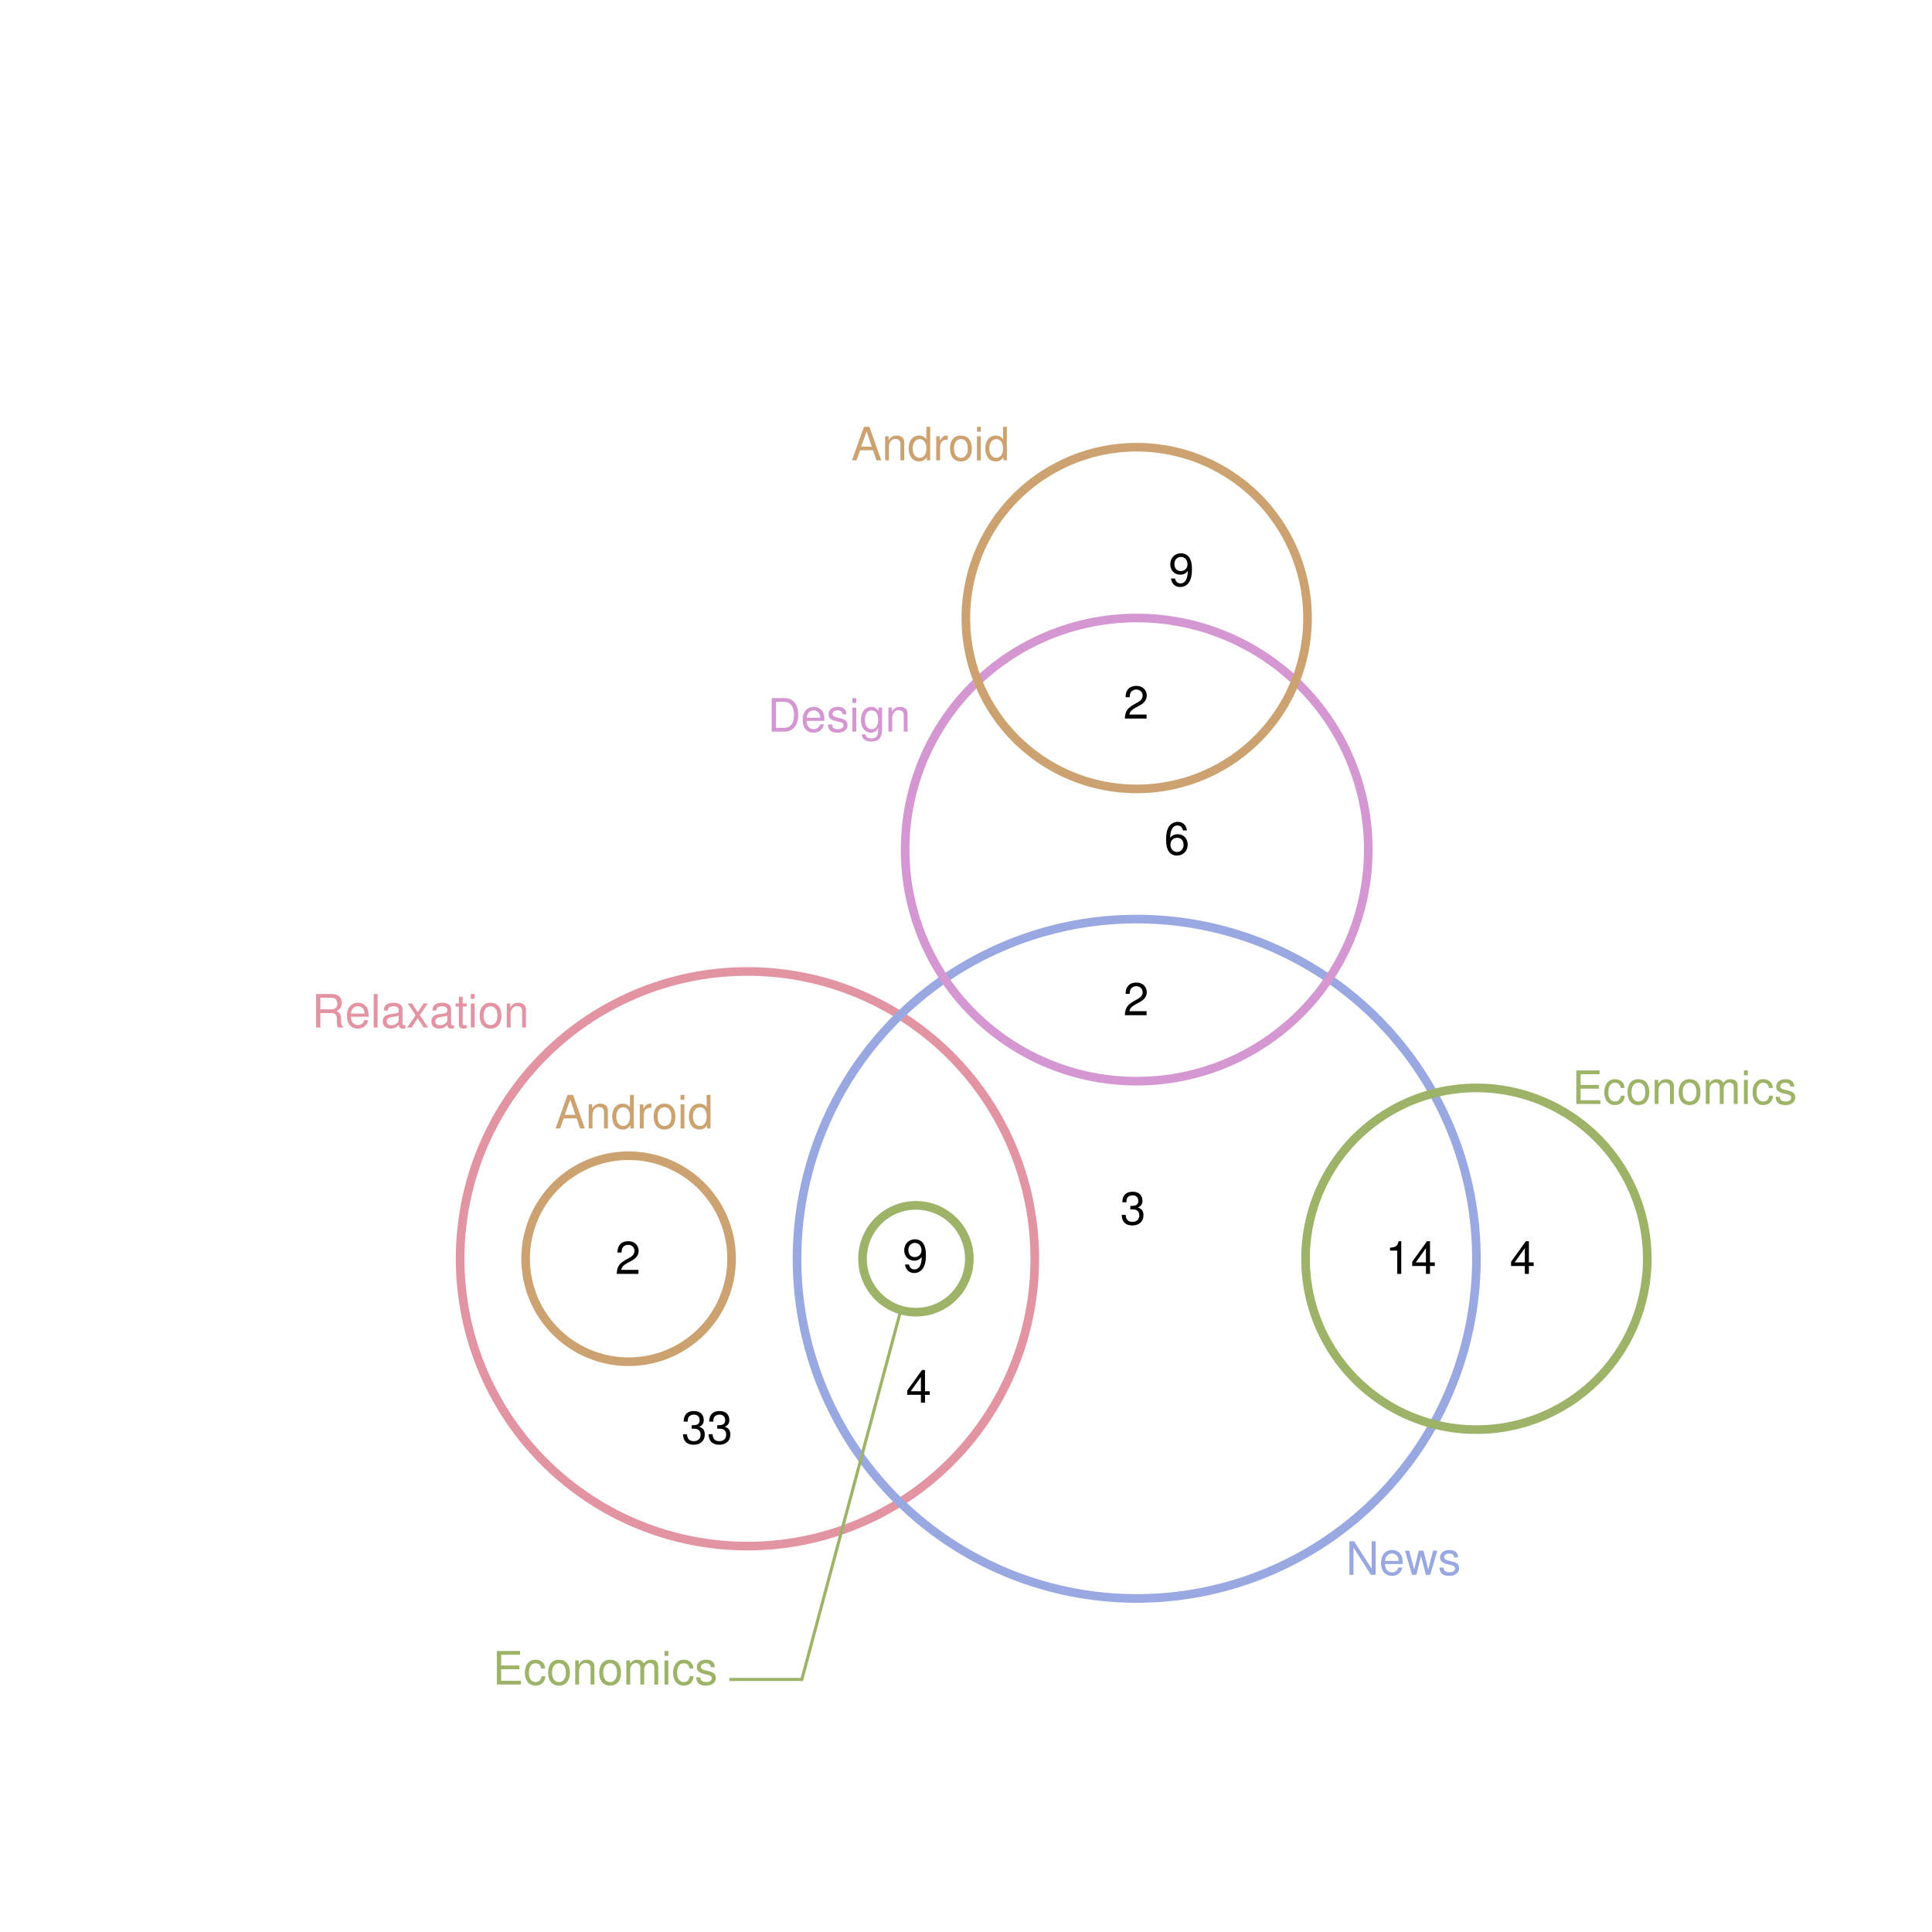 <?xml version="1.0" encoding="UTF-8" standalone="no"?>
<svg
   xmlns:dc="http://purl.org/dc/elements/1.1/"
   xmlns:cc="http://creativecommons.org/ns#"
   xmlns:rdf="http://www.w3.org/1999/02/22-rdf-syntax-ns#"
   xmlns:svg="http://www.w3.org/2000/svg"
   xmlns="http://www.w3.org/2000/svg"
   xmlns:xlink="http://www.w3.org/1999/xlink"
   xmlns:sodipodi="http://sodipodi.sourceforge.net/DTD/sodipodi-0.dtd"
   xmlns:inkscape="http://www.inkscape.org/namespaces/inkscape"
   width="504pt"
   height="504pt"
   viewBox="0 0 504 504"
   version="1.1"
   id="svg2"
   inkscape:version="0.91 r13725"
   sodipodi:docname="t2.zones.zones-icircles.svg">
  <sodipodi:namedview
     pagecolor="#ffffff"
     bordercolor="#666666"
     borderopacity="1"
     objecttolerance="10"
     gridtolerance="10"
     guidetolerance="10"
     inkscape:pageopacity="0"
     inkscape:pageshadow="2"
     inkscape:window-width="1920"
     inkscape:window-height="1016"
     id="namedview272"
     showgrid="false"
     inkscape:zoom="1.0595378"
     inkscape:cx="311.07155"
     inkscape:cy="243.50636"
     inkscape:window-x="0"
     inkscape:window-y="27"
     inkscape:window-maximized="1"
     inkscape:current-layer="svg2" />
  <defs
     id="defs4">
    <g
       id="g6">
      <symbol
         overflow="visible"
         id="glyph0-0">
        <path
           style="stroke:none;"
           d=""
           id="path9" />
      </symbol>
      <symbol
         overflow="visible"
         id="glyph0-1">
        <path
           style="stroke:none;"
           d="M 2.234 -3.766 L 5.109 -3.766 C 6.109 -3.766 6.547 -3.281 6.547 -2.203 L 6.547 -1.422 C 6.547 -0.891 6.641 -0.359 6.797 0 L 8.141 0 L 8.141 -0.281 C 7.734 -0.562 7.641 -0.875 7.625 -2.047 C 7.609 -3.484 7.375 -3.906 6.438 -4.312 C 7.422 -4.797 7.812 -5.406 7.812 -6.406 C 7.812 -7.922 6.859 -8.75 5.141 -8.75 L 1.109 -8.75 L 1.109 0 L 2.234 0 Z M 2.234 -4.75 L 2.234 -7.766 L 4.938 -7.766 C 5.562 -7.766 5.922 -7.672 6.188 -7.422 C 6.484 -7.172 6.641 -6.781 6.641 -6.25 C 6.641 -5.219 6.125 -4.75 4.938 -4.75 Z M 2.234 -4.75 "
           id="path12" />
      </symbol>
      <symbol
         overflow="visible"
         id="glyph0-2">
        <path
           style="stroke:none;"
           d="M 6.156 -2.812 C 6.156 -3.766 6.078 -4.344 5.906 -4.812 C 5.5 -5.844 4.531 -6.469 3.359 -6.469 C 1.609 -6.469 0.484 -5.125 0.484 -3.062 C 0.484 -1 1.578 0.281 3.344 0.281 C 4.781 0.281 5.766 -0.547 6.031 -1.906 L 5.016 -1.906 C 4.734 -1.078 4.172 -0.641 3.375 -0.641 C 2.734 -0.641 2.203 -0.938 1.859 -1.469 C 1.625 -1.828 1.531 -2.188 1.531 -2.812 Z M 1.547 -3.625 C 1.625 -4.781 2.344 -5.547 3.344 -5.547 C 4.328 -5.547 5.094 -4.734 5.094 -3.703 C 5.094 -3.672 5.094 -3.641 5.078 -3.625 Z M 1.547 -3.625 "
           id="path15" />
      </symbol>
      <symbol
         overflow="visible"
         id="glyph0-3">
        <path
           style="stroke:none;"
           d="M 1.828 -8.75 L 0.812 -8.75 L 0.812 0 L 1.828 0 Z M 1.828 -8.75 "
           id="path18" />
      </symbol>
      <symbol
         overflow="visible"
         id="glyph0-4">
        <path
           style="stroke:none;"
           d="M 6.422 -0.594 C 6.312 -0.562 6.266 -0.562 6.203 -0.562 C 5.859 -0.562 5.656 -0.75 5.656 -1.062 L 5.656 -4.75 C 5.656 -5.875 4.844 -6.469 3.297 -6.469 C 2.391 -6.469 1.625 -6.203 1.219 -5.734 C 0.922 -5.406 0.797 -5.047 0.781 -4.422 L 1.781 -4.422 C 1.875 -5.203 2.328 -5.547 3.266 -5.547 C 4.156 -5.547 4.672 -5.203 4.672 -4.609 L 4.672 -4.344 C 4.672 -3.922 4.422 -3.75 3.625 -3.641 C 2.203 -3.469 1.984 -3.422 1.609 -3.266 C 0.875 -2.969 0.5 -2.406 0.5 -1.578 C 0.5 -0.438 1.297 0.281 2.562 0.281 C 3.359 0.281 4 0 4.703 -0.641 C 4.781 -0.016 5.094 0.281 5.734 0.281 C 5.938 0.281 6.094 0.25 6.422 0.172 Z M 4.672 -1.984 C 4.672 -1.641 4.578 -1.438 4.266 -1.156 C 3.859 -0.797 3.375 -0.594 2.781 -0.594 C 2 -0.594 1.547 -0.969 1.547 -1.609 C 1.547 -2.266 1.984 -2.609 3.062 -2.766 C 4.109 -2.906 4.328 -2.953 4.672 -3.109 Z M 4.672 -1.984 "
           id="path21" />
      </symbol>
      <symbol
         overflow="visible"
         id="glyph0-5">
        <path
           style="stroke:none;"
           d="M 3.5 -3.25 L 5.609 -6.281 L 4.484 -6.281 L 2.969 -4.016 L 1.469 -6.281 L 0.328 -6.281 L 2.422 -3.203 L 0.203 0 L 1.344 0 L 2.938 -2.406 L 4.516 0 L 5.672 0 Z M 3.5 -3.25 "
           id="path24" />
      </symbol>
      <symbol
         overflow="visible"
         id="glyph0-6">
        <path
           style="stroke:none;"
           d="M 3.047 -6.281 L 2.016 -6.281 L 2.016 -8.016 L 1.016 -8.016 L 1.016 -6.281 L 0.172 -6.281 L 0.172 -5.469 L 1.016 -5.469 L 1.016 -0.719 C 1.016 -0.078 1.453 0.281 2.234 0.281 C 2.469 0.281 2.719 0.25 3.047 0.188 L 3.047 -0.641 C 2.922 -0.609 2.766 -0.594 2.562 -0.594 C 2.141 -0.594 2.016 -0.719 2.016 -1.156 L 2.016 -5.469 L 3.047 -5.469 Z M 3.047 -6.281 "
           id="path27" />
      </symbol>
      <symbol
         overflow="visible"
         id="glyph0-7">
        <path
           style="stroke:none;"
           d="M 1.797 -6.281 L 0.797 -6.281 L 0.797 0 L 1.797 0 Z M 1.797 -8.75 L 0.797 -8.75 L 0.797 -7.484 L 1.797 -7.484 Z M 1.797 -8.75 "
           id="path30" />
      </symbol>
      <symbol
         overflow="visible"
         id="glyph0-8">
        <path
           style="stroke:none;"
           d="M 3.266 -6.469 C 1.5 -6.469 0.438 -5.203 0.438 -3.094 C 0.438 -0.984 1.484 0.281 3.281 0.281 C 5.047 0.281 6.125 -0.984 6.125 -3.047 C 6.125 -5.219 5.078 -6.469 3.266 -6.469 Z M 3.281 -5.547 C 4.406 -5.547 5.078 -4.625 5.078 -3.062 C 5.078 -1.578 4.375 -0.641 3.281 -0.641 C 2.156 -0.641 1.469 -1.578 1.469 -3.094 C 1.469 -4.609 2.156 -5.547 3.281 -5.547 Z M 3.281 -5.547 "
           id="path33" />
      </symbol>
      <symbol
         overflow="visible"
         id="glyph0-9">
        <path
           style="stroke:none;"
           d="M 0.844 -6.281 L 0.844 0 L 1.844 0 L 1.844 -3.469 C 1.844 -4.75 2.516 -5.594 3.547 -5.594 C 4.344 -5.594 4.844 -5.109 4.844 -4.359 L 4.844 0 L 5.844 0 L 5.844 -4.75 C 5.844 -5.797 5.062 -6.469 3.859 -6.469 C 2.922 -6.469 2.312 -6.109 1.766 -5.234 L 1.766 -6.281 Z M 0.844 -6.281 "
           id="path36" />
      </symbol>
      <symbol
         overflow="visible"
         id="glyph0-10">
        <path
           style="stroke:none;"
           d="M 7.75 -8.75 L 6.703 -8.75 L 6.703 -1.594 L 2.125 -8.75 L 0.906 -8.75 L 0.906 0 L 1.969 0 L 1.969 -7.094 L 6.484 0 L 7.75 0 Z M 7.75 -8.75 "
           id="path39" />
      </symbol>
      <symbol
         overflow="visible"
         id="glyph0-11">
        <path
           style="stroke:none;"
           d="M 6.641 0 L 8.5 -6.281 L 7.375 -6.281 L 6.125 -1.391 L 4.891 -6.281 L 3.656 -6.281 L 2.453 -1.391 L 1.172 -6.281 L 0.078 -6.281 L 1.891 0 L 3.031 0 L 4.234 -4.938 L 5.516 0 Z M 6.641 0 "
           id="path42" />
      </symbol>
      <symbol
         overflow="visible"
         id="glyph0-12">
        <path
           style="stroke:none;"
           d="M 5.25 -4.531 C 5.25 -5.766 4.422 -6.469 2.969 -6.469 C 1.516 -6.469 0.562 -5.719 0.562 -4.547 C 0.562 -3.562 1.062 -3.094 2.562 -2.734 L 3.484 -2.516 C 4.188 -2.344 4.469 -2.094 4.469 -1.625 C 4.469 -1.047 3.875 -0.641 3 -0.641 C 2.453 -0.641 2 -0.797 1.75 -1.062 C 1.594 -1.25 1.531 -1.422 1.469 -1.875 L 0.406 -1.875 C 0.453 -0.422 1.266 0.281 2.922 0.281 C 4.5 0.281 5.516 -0.5 5.516 -1.719 C 5.516 -2.656 4.984 -3.172 3.734 -3.469 L 2.766 -3.703 C 1.953 -3.891 1.609 -4.156 1.609 -4.594 C 1.609 -5.172 2.125 -5.547 2.938 -5.547 C 3.75 -5.547 4.172 -5.203 4.203 -4.531 Z M 5.25 -4.531 "
           id="path45" />
      </symbol>
      <symbol
         overflow="visible"
         id="glyph0-13">
        <path
           style="stroke:none;"
           d="M 2.203 -3.984 L 6.953 -3.984 L 6.953 -4.969 L 2.203 -4.969 L 2.203 -7.766 L 7.141 -7.766 L 7.141 -8.75 L 1.078 -8.75 L 1.078 0 L 7.359 0 L 7.359 -0.984 L 2.203 -0.984 Z M 2.203 -3.984 "
           id="path48" />
      </symbol>
      <symbol
         overflow="visible"
         id="glyph0-14">
        <path
           style="stroke:none;"
           d="M 5.656 -4.172 C 5.609 -4.781 5.469 -5.188 5.234 -5.531 C 4.797 -6.125 4.047 -6.469 3.172 -6.469 C 1.469 -6.469 0.375 -5.125 0.375 -3.031 C 0.375 -1.016 1.453 0.281 3.156 0.281 C 4.656 0.281 5.609 -0.625 5.719 -2.156 L 4.719 -2.156 C 4.547 -1.156 4.031 -0.641 3.188 -0.641 C 2.078 -0.641 1.422 -1.547 1.422 -3.031 C 1.422 -4.609 2.062 -5.547 3.156 -5.547 C 4 -5.547 4.531 -5.047 4.641 -4.172 Z M 5.656 -4.172 "
           id="path51" />
      </symbol>
      <symbol
         overflow="visible"
         id="glyph0-15">
        <path
           style="stroke:none;"
           d="M 0.844 -6.281 L 0.844 0 L 1.844 0 L 1.844 -3.953 C 1.844 -4.859 2.516 -5.594 3.328 -5.594 C 4.062 -5.594 4.484 -5.141 4.484 -4.328 L 4.484 0 L 5.5 0 L 5.5 -3.953 C 5.5 -4.859 6.156 -5.594 6.969 -5.594 C 7.703 -5.594 8.141 -5.125 8.141 -4.328 L 8.141 0 L 9.141 0 L 9.141 -4.719 C 9.141 -5.844 8.5 -6.469 7.312 -6.469 C 6.484 -6.469 5.969 -6.219 5.391 -5.516 C 5.016 -6.188 4.516 -6.469 3.703 -6.469 C 2.859 -6.469 2.297 -6.156 1.766 -5.406 L 1.766 -6.281 Z M 0.844 -6.281 "
           id="path54" />
      </symbol>
      <symbol
         overflow="visible"
         id="glyph0-16">
        <path
           style="stroke:none;"
           d="M 1.062 0 L 4.438 0 C 6.641 0 8 -1.656 8 -4.375 C 8 -7.094 6.656 -8.75 4.438 -8.75 L 1.062 -8.75 Z M 2.188 -0.984 L 2.188 -7.766 L 4.25 -7.766 C 5.969 -7.766 6.891 -6.594 6.891 -4.375 C 6.891 -2.156 5.969 -0.984 4.25 -0.984 Z M 2.188 -0.984 "
           id="path57" />
      </symbol>
      <symbol
         overflow="visible"
         id="glyph0-17">
        <path
           style="stroke:none;"
           d="M 4.938 -6.281 L 4.938 -5.375 C 4.438 -6.125 3.828 -6.469 3.031 -6.469 C 1.422 -6.469 0.344 -5.078 0.344 -3.031 C 0.344 -2 0.625 -1.156 1.141 -0.562 C 1.609 -0.031 2.281 0.281 2.938 0.281 C 3.734 0.281 4.281 -0.062 4.844 -0.859 L 4.844 -0.531 C 4.844 0.328 4.734 0.844 4.484 1.188 C 4.219 1.562 3.703 1.781 3.094 1.781 C 2.641 1.781 2.234 1.656 1.953 1.438 C 1.734 1.266 1.625 1.094 1.578 0.719 L 0.547 0.719 C 0.656 1.906 1.578 2.609 3.062 2.609 C 4 2.609 4.797 2.312 5.203 1.812 C 5.688 1.234 5.875 0.438 5.875 -1.031 L 5.875 -6.281 Z M 3.125 -5.547 C 4.219 -5.547 4.844 -4.625 4.844 -3.062 C 4.844 -1.562 4.203 -0.641 3.141 -0.641 C 2.047 -0.641 1.391 -1.578 1.391 -3.094 C 1.391 -4.609 2.062 -5.547 3.125 -5.547 Z M 3.125 -5.547 "
           id="path60" />
      </symbol>
      <symbol
         overflow="visible"
         id="glyph0-18">
        <path
           style="stroke:none;"
           d="M 5.688 -2.625 L 6.594 0 L 7.844 0 L 4.766 -8.75 L 3.328 -8.75 L 0.203 0 L 1.391 0 L 2.312 -2.625 Z M 5.375 -3.562 L 2.594 -3.562 L 4.031 -7.547 Z M 5.375 -3.562 "
           id="path63" />
      </symbol>
      <symbol
         overflow="visible"
         id="glyph0-19">
        <path
           style="stroke:none;"
           d="M 5.938 -8.75 L 4.938 -8.75 L 4.938 -5.5 C 4.531 -6.125 3.859 -6.469 3.016 -6.469 C 1.375 -6.469 0.312 -5.156 0.312 -3.156 C 0.312 -1.031 1.359 0.281 3.047 0.281 C 3.906 0.281 4.516 -0.047 5.047 -0.828 L 5.047 0 L 5.938 0 Z M 3.188 -5.531 C 4.266 -5.531 4.938 -4.578 4.938 -3.078 C 4.938 -1.625 4.25 -0.656 3.188 -0.656 C 2.094 -0.656 1.359 -1.625 1.359 -3.094 C 1.359 -4.562 2.094 -5.531 3.188 -5.531 Z M 3.188 -5.531 "
           id="path66" />
      </symbol>
      <symbol
         overflow="visible"
         id="glyph0-20">
        <path
           style="stroke:none;"
           d="M 0.828 -6.281 L 0.828 0 L 1.844 0 L 1.844 -3.266 C 1.844 -4.156 2.062 -4.75 2.547 -5.094 C 2.859 -5.328 3.156 -5.406 3.859 -5.406 L 3.859 -6.438 C 3.688 -6.453 3.594 -6.469 3.469 -6.469 C 2.812 -6.469 2.328 -6.078 1.75 -5.141 L 1.75 -6.281 Z M 0.828 -6.281 "
           id="path69" />
      </symbol>
      <symbol
         overflow="visible"
         id="glyph0-21">
        <path
           style="stroke:none;"
           d="M 3.109 -6.062 L 3.109 0 L 4.156 0 L 4.156 -8.516 L 3.469 -8.516 C 3.094 -7.203 2.859 -7.016 1.219 -6.812 L 1.219 -6.062 Z M 3.109 -6.062 "
           id="path72" />
      </symbol>
      <symbol
         overflow="visible"
         id="glyph0-22">
        <path
           style="stroke:none;"
           d="M 3.922 -2.047 L 3.922 0 L 4.984 0 L 4.984 -2.047 L 6.234 -2.047 L 6.234 -2.984 L 4.984 -2.984 L 4.984 -8.516 L 4.203 -8.516 L 0.344 -3.156 L 0.344 -2.047 Z M 3.922 -2.984 L 1.266 -2.984 L 3.922 -6.703 Z M 3.922 -2.984 "
           id="path75" />
      </symbol>
      <symbol
         overflow="visible"
         id="glyph0-23">
        <path
           style="stroke:none;"
           d="M 0.641 -1.938 C 0.844 -0.547 1.75 0.281 3.047 0.281 C 3.984 0.281 4.844 -0.188 5.328 -0.938 C 5.875 -1.766 6.109 -2.812 6.109 -4.359 C 6.109 -5.781 5.891 -6.703 5.391 -7.453 C 4.922 -8.141 4.172 -8.516 3.234 -8.516 C 1.625 -8.516 0.453 -7.312 0.453 -5.641 C 0.453 -4.062 1.531 -2.938 3.078 -2.938 C 3.875 -2.938 4.469 -3.234 5.016 -3.891 C 5 -1.812 4.328 -0.656 3.125 -0.656 C 2.375 -0.656 1.859 -1.125 1.688 -1.938 Z M 3.234 -7.578 C 4.219 -7.578 4.953 -6.766 4.953 -5.656 C 4.953 -4.625 4.219 -3.875 3.188 -3.875 C 2.172 -3.875 1.531 -4.578 1.531 -5.719 C 1.531 -6.797 2.25 -7.578 3.234 -7.578 Z M 3.234 -7.578 "
           id="path78" />
      </symbol>
      <symbol
         overflow="visible"
         id="glyph0-24">
        <path
           style="stroke:none;"
           d="M 6.078 -1.047 L 1.594 -1.047 C 1.703 -1.734 2.094 -2.188 3.125 -2.797 L 4.328 -3.438 C 5.516 -4.094 6.125 -4.969 6.125 -6.016 C 6.125 -6.719 5.844 -7.375 5.344 -7.844 C 4.844 -8.297 4.219 -8.516 3.406 -8.516 C 2.328 -8.516 1.531 -8.125 1.062 -7.406 C 0.75 -6.953 0.625 -6.422 0.594 -5.562 L 1.656 -5.562 C 1.688 -6.125 1.766 -6.484 1.906 -6.75 C 2.188 -7.266 2.734 -7.578 3.375 -7.578 C 4.328 -7.578 5.047 -6.906 5.047 -5.984 C 5.047 -5.312 4.656 -4.734 3.906 -4.312 L 2.797 -3.688 C 1.016 -2.672 0.5 -1.875 0.406 0 L 6.078 0 Z M 6.078 -1.047 "
           id="path81" />
      </symbol>
      <symbol
         overflow="visible"
         id="glyph0-25">
        <path
           style="stroke:none;"
           d="M 5.969 -6.281 C 5.766 -7.688 4.859 -8.516 3.562 -8.516 C 2.625 -8.516 1.781 -8.047 1.281 -7.297 C 0.75 -6.469 0.516 -5.422 0.516 -3.875 C 0.516 -2.453 0.734 -1.531 1.234 -0.781 C 1.688 -0.094 2.438 0.281 3.375 0.281 C 4.984 0.281 6.156 -0.922 6.156 -2.594 C 6.156 -4.172 5.078 -5.297 3.547 -5.297 C 2.719 -5.297 2.047 -4.969 1.594 -4.344 C 1.609 -6.422 2.281 -7.578 3.484 -7.578 C 4.234 -7.578 4.75 -7.109 4.922 -6.281 Z M 3.422 -4.359 C 4.438 -4.359 5.078 -3.641 5.078 -2.516 C 5.078 -1.438 4.359 -0.656 3.391 -0.656 C 2.406 -0.656 1.656 -1.469 1.656 -2.562 C 1.656 -3.625 2.375 -4.359 3.422 -4.359 Z M 3.422 -4.359 "
           id="path84" />
      </symbol>
      <symbol
         overflow="visible"
         id="glyph0-26">
        <path
           style="stroke:none;"
           d="M 2.656 -3.906 L 3.234 -3.906 C 4.391 -3.906 4.984 -3.391 4.984 -2.359 C 4.984 -1.297 4.328 -0.656 3.234 -0.656 C 2.078 -0.656 1.516 -1.234 1.438 -2.469 L 0.391 -2.469 C 0.438 -1.781 0.547 -1.344 0.75 -0.953 C 1.188 -0.141 2.031 0.281 3.188 0.281 C 4.938 0.281 6.078 -0.766 6.078 -2.375 C 6.078 -3.453 5.656 -4.062 4.625 -4.406 C 5.422 -4.719 5.812 -5.312 5.812 -6.172 C 5.812 -7.625 4.844 -8.516 3.234 -8.516 C 1.516 -8.516 0.594 -7.578 0.562 -5.766 L 1.625 -5.766 C 1.625 -6.281 1.688 -6.562 1.812 -6.828 C 2.047 -7.297 2.578 -7.578 3.234 -7.578 C 4.172 -7.578 4.734 -7.031 4.734 -6.125 C 4.734 -5.531 4.531 -5.172 4.062 -4.984 C 3.766 -4.859 3.391 -4.812 2.656 -4.797 Z M 2.656 -3.906 "
           id="path87" />
      </symbol>
    </g>
  </defs>
  <path
     inkscape:connector-curvature="0"
     id="path92"
     d="m 120.031,328.375 0.004,0.75 0.012,0.746 0.019,0.75 0.027,0.75 0.031,0.75 0.043,0.746 0.047,0.75 0.059,0.746 0.062,0.746 0.07,0.746 0.078,0.746 0.086,0.746 0.094,0.742 0.102,0.742 0.109,0.742 0.113,0.742 0.125,0.738 0.129,0.738 0.141,0.738 0.145,0.734 0.152,0.734 0.16,0.73 0.168,0.73 0.172,0.73 0.184,0.727 0.188,0.727 0.199,0.723 0.203,0.723 0.211,0.719 0.215,0.715 0.227,0.719 0.234,0.711 0.238,0.711 0.246,0.707 0.254,0.707 0.258,0.703 0.27,0.699 0.273,0.695 0.281,0.695 0.289,0.691 0.297,0.691 0.301,0.684 0.309,0.684 0.316,0.68 0.324,0.676 0.328,0.676 0.336,0.668 0.344,0.668 0.348,0.664 0.355,0.656 0.363,0.656 0.371,0.652 0.375,0.648 0.383,0.648 0.387,0.641 0.395,0.637 0.402,0.633 0.41,0.629 0.41,0.625 0.422,0.621 0.426,0.617 0.434,0.609 0.438,0.609 0.445,0.602 0.449,0.602 0.457,0.594 0.465,0.59 0.469,0.586 0.473,0.578 0.48,0.578 0.484,0.57 0.492,0.566 0.496,0.559 0.504,0.559 0.508,0.551 0.516,0.547 0.516,0.539 0.527,0.535 0.527,0.531 0.535,0.523 0.543,0.52 0.543,0.516 0.551,0.508 0.559,0.504 0.559,0.496 0.566,0.492 0.57,0.488 0.574,0.48 0.582,0.473 0.582,0.469 0.59,0.465 0.594,0.457 0.602,0.449 0.602,0.445 0.609,0.441 0.609,0.43 0.617,0.43 0.621,0.418 0.625,0.414 0.629,0.41 0.633,0.402 0.637,0.395 0.641,0.391 0.645,0.383 0.648,0.375 0.652,0.371 0.652,0.359 0.66,0.359 0.664,0.348 0.664,0.344 0.672,0.336 0.672,0.332 0.676,0.324 0.68,0.316 0.684,0.309 0.688,0.301 0.688,0.297 0.691,0.289 0.695,0.281 0.695,0.277 0.699,0.266 0.703,0.262 0.707,0.254 0.707,0.25 0.711,0.238 0.711,0.234 0.715,0.223 0.719,0.219 0.719,0.211 0.723,0.207 0.723,0.195 0.723,0.191 0.727,0.18 0.73,0.176 0.73,0.168 0.73,0.16 0.734,0.152 0.738,0.148 0.734,0.137 0.738,0.133 0.738,0.121 0.742,0.117 0.742,0.109 0.742,0.102 0.742,0.094 0.746,0.086 0.746,0.082 0.746,0.07 0.746,0.062 0.746,0.059 0.75,0.047 0.746,0.043 0.75,0.035 0.75,0.027 0.75,0.019 0.746,0.012 0.75,0.004 0.75,-0.004 0.75,-0.012 0.75,-0.016 0.75,-0.027 0.746,-0.031 0.75,-0.043 0.75,-0.047 0.746,-0.055 0.746,-0.062 0.746,-0.07 0.746,-0.078 0.746,-0.086 0.742,-0.094 0.742,-0.102 0.742,-0.105 0.742,-0.117 0.738,-0.121 0.738,-0.129 0.738,-0.141 0.734,-0.145 0.734,-0.148 0.73,-0.16 0.73,-0.168 0.73,-0.172 0.727,-0.184 0.727,-0.188 0.723,-0.195 0.723,-0.203 0.719,-0.211 0.719,-0.219 0.715,-0.223 0.711,-0.23 1.422,-0.484 0.703,-0.254 0.703,-0.262 0.699,-0.266 0.699,-0.273 0.695,-0.281 0.691,-0.289 0.691,-0.293 0.684,-0.305 0.684,-0.309 0.68,-0.312 0.68,-0.324 0.672,-0.328 0.672,-0.336 0.664,-0.344 0.664,-0.348 0.66,-0.355 0.656,-0.363 0.652,-0.367 0.648,-0.375 0.645,-0.383 0.645,-0.387 0.637,-0.395 0.633,-0.402 0.629,-0.406 0.625,-0.414 0.621,-0.418 0.617,-0.426 0.613,-0.434 0.609,-0.438 0.602,-0.445 0.602,-0.449 0.594,-0.457 0.59,-0.461 0.586,-0.469 0.578,-0.473 0.578,-0.48 0.57,-0.484 0.566,-0.492 0.562,-0.496 0.555,-0.5 0.555,-0.508 0.543,-0.516 0.543,-0.52 0.535,-0.523 0.531,-0.527 0.523,-0.535 0.523,-0.539 0.512,-0.547 0.512,-0.551 0.504,-0.555 0.496,-0.559 0.492,-0.566 0.488,-0.57 0.48,-0.574 0.945,-1.164 0.461,-0.59 0.457,-0.594 0.453,-0.598 0.445,-0.602 0.441,-0.609 0.434,-0.609 0.426,-0.617 0.422,-0.621 0.414,-0.625 0.41,-0.625 0.402,-0.633 0.395,-0.637 0.391,-0.641 0.383,-0.645 0.375,-0.648 0.371,-0.652 0.363,-0.656 0.359,-0.656 0.348,-0.664 0.344,-0.668 0.34,-0.668 0.328,-0.672 0.324,-0.676 0.316,-0.68 0.312,-0.684 0.301,-0.684 0.297,-0.691 0.289,-0.691 0.285,-0.691 0.273,-0.699 0.27,-0.699 0.262,-0.703 0.254,-0.703 0.25,-0.707 0.238,-0.711 0.234,-0.711 0.227,-0.715 0.219,-0.719 0.211,-0.719 0.203,-0.719 0.199,-0.727 0.191,-0.723 0.184,-0.727 0.176,-0.73 0.168,-0.73 0.16,-0.73 0.152,-0.734 0.148,-0.734 0.137,-0.738 0.133,-0.738 0.125,-0.738 0.117,-0.738 0.109,-0.742 0.102,-0.742 0.094,-0.746 0.09,-0.742 0.078,-0.746 0.07,-0.746 0.066,-0.746 0.059,-0.75 0.047,-0.746 0.043,-0.75 0.035,-0.746 0.027,-0.75 0.019,-0.75 0.016,-0.75 0.004,-0.75 -0.004,-0.75 -0.008,-0.75 -0.019,-0.746 -0.023,-0.75 -0.035,-0.75 -0.039,-0.746 -0.047,-0.75 -0.055,-0.746 -0.062,-0.75 -0.07,-0.746 -0.078,-0.742 -0.082,-0.746 -0.094,-0.746 -0.102,-0.742 -0.105,-0.742 -0.113,-0.738 -0.125,-0.742 -0.129,-0.738 -0.137,-0.734 -0.145,-0.738 -0.148,-0.734 -0.16,-0.73 -0.168,-0.73 -0.172,-0.73 -0.18,-0.727 -0.188,-0.727 -0.195,-0.723 -0.203,-0.723 -0.211,-0.719 -0.215,-0.719 -0.227,-0.715 -0.23,-0.715 -0.238,-0.711 -0.242,-0.707 -0.254,-0.707 -0.258,-0.703 -0.27,-0.699 -0.273,-0.699 -0.277,-0.695 -0.289,-0.691 -0.293,-0.688 -0.301,-0.688 -0.309,-0.684 -0.316,-0.68 -0.32,-0.676 -0.328,-0.676 -0.336,-0.672 -0.344,-0.664 -0.348,-0.664 -0.355,-0.66 -0.359,-0.656 -0.367,-0.656 -0.375,-0.648 -0.383,-0.645 -0.387,-0.641 -0.395,-0.637 -0.398,-0.637 -0.41,-0.629 -0.41,-0.625 -0.422,-0.621 -0.422,-0.617 -0.434,-0.613 -0.438,-0.609 -0.445,-0.605 -0.449,-0.598 -0.453,-0.594 -0.461,-0.594 -0.469,-0.586 -0.473,-0.578 -0.48,-0.578 -0.484,-0.57 -0.492,-0.566 -0.496,-0.562 -0.5,-0.559 -0.508,-0.551 -0.512,-0.547 -0.52,-0.543 -0.523,-0.535 -0.527,-0.531 -0.535,-0.527 -0.539,-0.52 -0.547,-0.516 -0.547,-0.508 -0.559,-0.504 -0.559,-0.5 -0.562,-0.492 -0.57,-0.484 -0.574,-0.484 -1.164,-0.945 -0.59,-0.465 -0.594,-0.457 -0.598,-0.453 -0.602,-0.445 -0.605,-0.438 -0.613,-0.434 -0.617,-0.43 -0.617,-0.422 -0.625,-0.414 -0.629,-0.41 -0.633,-0.402 -0.633,-0.398 -0.641,-0.387 -0.645,-0.387 -0.648,-0.375 -0.652,-0.371 -0.652,-0.363 -0.66,-0.359 -0.664,-0.352 -0.664,-0.344 -0.668,-0.336 -0.672,-0.332 -0.676,-0.324 -0.68,-0.32 -0.684,-0.309 -0.684,-0.305 -0.691,-0.297 -0.688,-0.289 -0.695,-0.285 -0.699,-0.273 -0.699,-0.27 -0.699,-0.262 -0.707,-0.258 -0.707,-0.246 -0.711,-0.242 -0.711,-0.234 -0.715,-0.227 -0.715,-0.219 -0.719,-0.215 -0.723,-0.203 -0.723,-0.199 -0.723,-0.191 -0.73,-0.184 -0.727,-0.176 -0.73,-0.168 -0.73,-0.16 -0.734,-0.156 -0.734,-0.148 -0.738,-0.137 -0.738,-0.133 -0.738,-0.125 -0.738,-0.117 -0.742,-0.109 -0.742,-0.105 -0.746,-0.094 -0.742,-0.086 -0.746,-0.082 -0.746,-0.074 -0.746,-0.062 -0.75,-0.059 -0.746,-0.051 -0.75,-0.043 -0.746,-0.035 -0.75,-0.027 -0.75,-0.023 -0.75,-0.012 -0.75,-0.008 -0.746,0.004 -0.75,0.008 -0.75,0.019 -0.75,0.023 -0.75,0.031 -0.746,0.039 -0.75,0.047 -0.746,0.055 -0.746,0.062 -0.746,0.07 -0.746,0.074 -0.746,0.086 -0.742,0.09 -0.746,0.102 -0.742,0.105 -0.738,0.113 -0.742,0.121 -0.738,0.129 -0.734,0.137 -0.738,0.145 -0.734,0.152 -0.73,0.156 -0.73,0.164 -0.73,0.176 -0.727,0.18 -0.727,0.188 -0.727,0.191 -0.719,0.203 -0.723,0.211 -0.715,0.215 -0.719,0.223 -0.711,0.23 -0.711,0.238 -0.711,0.246 -0.703,0.25 -0.703,0.258 -0.703,0.266 -0.695,0.273 -0.695,0.281 -0.695,0.285 -0.688,0.297 -0.688,0.301 -0.684,0.305 -0.68,0.316 -0.68,0.32 -0.672,0.328 -0.672,0.332 -0.668,0.344 -0.664,0.348 -0.66,0.355 -0.656,0.359 -0.652,0.367 -0.652,0.375 -0.645,0.379 -0.641,0.387 -0.641,0.395 -0.633,0.402 -0.629,0.406 -0.625,0.41 -0.625,0.418 -0.617,0.426 -0.613,0.43 -0.609,0.438 -0.602,0.445 -0.602,0.449 -0.594,0.453 -0.594,0.461 -0.586,0.469 -0.582,0.473 -0.574,0.477 -0.574,0.484 -0.566,0.492 -0.562,0.496 -0.559,0.5 -0.551,0.508 -0.547,0.512 -0.543,0.52 -0.535,0.523 -0.531,0.527 -0.527,0.535 -0.52,0.539 -0.516,0.543 -0.512,0.551 -0.504,0.551 -0.5,0.562 -0.492,0.562 -0.488,0.57 -0.48,0.574 -0.477,0.578 -0.469,0.586 -0.465,0.586 -0.461,0.594 -0.449,0.598 -0.449,0.602 -0.441,0.605 -0.434,0.613 -0.426,0.613 -0.422,0.621 -0.418,0.621 -0.41,0.629 -0.402,0.633 -0.398,0.637 -0.391,0.637 -0.383,0.645 -0.379,0.648 -0.371,0.652 -0.363,0.652 -0.359,0.66 -0.352,0.66 -0.344,0.668 -0.34,0.668 -0.332,0.672 -0.324,0.676 -0.316,0.68 -0.312,0.68 -0.305,0.688 -0.297,0.688 -0.289,0.691 -0.285,0.691 -0.277,0.699 -0.27,0.699 -0.262,0.699 -0.258,0.707 -0.246,0.707 -0.242,0.707 -0.234,0.715 -0.227,0.715 -0.223,0.715 -0.211,0.719 -0.207,0.719 -0.199,0.723 -0.191,0.727 -0.184,0.727 -0.176,0.727 -0.172,0.73 -0.16,0.734 -0.156,0.73 -0.148,0.738 -0.141,0.734 -0.133,0.738 -0.125,0.738 -0.117,0.742 -0.109,0.738 -0.105,0.746 -0.094,0.742 -0.09,0.742 -0.082,0.746 -0.07,0.746 -0.066,0.746 -0.059,0.75 -0.051,0.746 -0.043,0.75 -0.039,0.746 -0.027,0.75 -0.019,0.75 -0.016,0.75 -0.008,0.75 0,0.238"
     style="fill:none;stroke:#e394a3;stroke-width:2.25;stroke-linecap:round;stroke-linejoin:round;stroke-miterlimit:10;stroke-opacity:1" />
  <g
     id="g94"
     style="fill:#e394a3;fill-opacity:1"
     transform="translate(4.8,11.2)">
    <use
       height="100%"
       width="100%"
       id="use96"
       y="256.85"
       x="76.543"
       xlink:href="#glyph0-1" />
    <use
       height="100%"
       width="100%"
       id="use98"
       y="256.85"
       x="85.207"
       xlink:href="#glyph0-2" />
    <use
       height="100%"
       width="100%"
       id="use100"
       y="256.85"
       x="91.879"
       xlink:href="#glyph0-3" />
    <use
       height="100%"
       width="100%"
       id="use102"
       y="256.85"
       x="94.543"
       xlink:href="#glyph0-4" />
    <use
       height="100%"
       width="100%"
       id="use104"
       y="256.85"
       x="101.215"
       xlink:href="#glyph0-5" />
    <use
       height="100%"
       width="100%"
       id="use106"
       y="256.85"
       x="107.215"
       xlink:href="#glyph0-4" />
    <use
       height="100%"
       width="100%"
       id="use108"
       y="256.85"
       x="113.887"
       xlink:href="#glyph0-6" />
    <use
       height="100%"
       width="100%"
       id="use110"
       y="256.85"
       x="117.223"
       xlink:href="#glyph0-7" />
    <use
       height="100%"
       width="100%"
       id="use112"
       y="256.85"
       x="119.887"
       xlink:href="#glyph0-8" />
    <use
       height="100%"
       width="100%"
       id="use114"
       y="256.85"
       x="126.559"
       xlink:href="#glyph0-9" />
  </g>
  <path
     inkscape:connector-curvature="0"
     id="path116"
     d="m 207.918,328.375 0.004,0.887 0.016,0.883 0.023,0.887 0.027,0.887 0.043,0.883 0.047,0.887 0.059,0.883 0.066,0.887 0.074,0.883 0.086,0.879 0.09,0.883 0.102,0.879 0.113,0.879 0.117,0.879 0.129,0.879 0.137,0.875 0.145,0.875 0.156,0.871 0.164,0.871 0.168,0.871 0.184,0.867 0.188,0.863 0.199,0.863 0.207,0.863 0.215,0.859 0.223,0.859 0.23,0.855 0.242,0.852 0.25,0.852 0.258,0.848 0.266,0.844 0.273,0.844 0.281,0.84 0.293,0.836 0.301,0.832 0.305,0.832 0.316,0.828 0.328,0.824 0.332,0.82 0.34,0.82 0.348,0.812 0.359,0.812 0.363,0.805 0.375,0.805 0.383,0.801 0.387,0.797 0.398,0.789 0.406,0.789 0.414,0.785 0.418,0.777 0.43,0.777 0.438,0.77 0.445,0.77 0.449,0.762 0.461,0.758 0.465,0.754 0.477,0.746 0.48,0.746 0.488,0.738 0.5,0.734 0.504,0.727 0.508,0.727 0.52,0.715 0.527,0.715 0.531,0.707 0.539,0.703 0.547,0.699 0.555,0.691 0.562,0.688 0.566,0.68 0.574,0.676 0.582,0.668 0.586,0.664 0.594,0.656 0.602,0.652 0.605,0.645 0.617,0.641 0.617,0.633 0.629,0.625 0.633,0.621 0.637,0.613 0.645,0.609 0.652,0.602 0.656,0.594 0.664,0.59 0.668,0.578 0.672,0.578 0.684,0.566 0.684,0.562 0.691,0.555 0.699,0.547 0.699,0.539 0.707,0.531 0.715,0.527 0.719,0.52 0.723,0.512 0.73,0.504 0.73,0.5 0.738,0.488 0.746,0.484 0.746,0.473 0.754,0.469 0.758,0.461 0.762,0.449 0.766,0.445 0.77,0.438 0.777,0.43 0.777,0.422 0.785,0.414 0.789,0.406 0.789,0.398 0.797,0.391 0.801,0.379 0.801,0.375 0.809,0.367 0.809,0.355 0.816,0.352 0.816,0.34 0.82,0.336 0.824,0.324 0.828,0.316 0.832,0.309 0.832,0.301 0.836,0.293 0.84,0.281 0.844,0.277 0.844,0.266 0.848,0.258 0.852,0.25 0.852,0.242 0.855,0.234 0.859,0.223 0.859,0.215 0.859,0.207 0.863,0.199 0.867,0.191 0.867,0.18 0.867,0.172 0.871,0.164 0.875,0.156 0.871,0.145 0.879,0.137 0.875,0.129 0.879,0.121 0.879,0.109 0.879,0.105 0.883,0.094 0.879,0.082 0.887,0.078 0.883,0.066 0.883,0.059 0.887,0.051 0.883,0.039 0.887,0.031 0.887,0.023 0.883,0.012 0.887,0.008 0.887,-0.004 0.887,-0.012 0.887,-0.023 0.887,-0.031 0.883,-0.039 0.887,-0.047 0.883,-0.059 0.883,-0.062 0.883,-0.074 0.883,-0.086 0.883,-0.09 0.879,-0.102 0.879,-0.109 0.879,-0.121 0.879,-0.125 0.875,-0.137 0.875,-0.145 0.871,-0.156 0.871,-0.16 0.871,-0.172 0.867,-0.18 0.863,-0.188 0.863,-0.199 0.863,-0.203 0.859,-0.215 0.859,-0.223 0.855,-0.23 0.852,-0.242 0.852,-0.246 0.848,-0.258 0.844,-0.266 0.844,-0.273 0.84,-0.281 0.84,-0.293 0.832,-0.297 0.832,-0.309 0.828,-0.316 0.824,-0.324 0.82,-0.332 0.82,-0.34 0.812,-0.348 0.812,-0.355 0.809,-0.367 0.805,-0.371 0.797,-0.383 0.797,-0.387 0.793,-0.398 0.789,-0.402 0.785,-0.414 0.777,-0.422 0.777,-0.426 0.77,-0.438 0.77,-0.441 0.762,-0.453 0.758,-0.457 0.754,-0.469 0.75,-0.473 0.742,-0.48 0.738,-0.488 0.734,-0.496 0.73,-0.504 0.727,-0.512 0.719,-0.52 0.711,-0.523 0.711,-0.531 0.703,-0.539 0.695,-0.547 0.695,-0.555 0.684,-0.559 0.684,-0.566 0.676,-0.574 0.668,-0.582 0.664,-0.586 0.656,-0.594 0.652,-0.602 0.648,-0.605 0.637,-0.613 0.633,-0.617 0.629,-0.629 0.621,-0.633 0.613,-0.637 0.609,-0.645 0.602,-0.648 0.598,-0.656 0.586,-0.664 0.582,-0.668 0.578,-0.676 0.566,-0.68 0.562,-0.684 0.555,-0.691 0.547,-0.695 0.543,-0.703 0.531,-0.707 0.527,-0.711 0.52,-0.719 0.512,-0.723 0.508,-0.73 0.496,-0.73 0.492,-0.738 0.48,-0.742 0.477,-0.75 0.469,-0.75 0.461,-0.758 0.453,-0.762 0.445,-0.766 0.438,-0.77 0.43,-0.777 0.422,-0.777 0.414,-0.785 0.406,-0.785 0.398,-0.793 0.391,-0.797 0.383,-0.797 0.375,-0.805 0.367,-0.805 0.359,-0.812 0.352,-0.812 0.34,-0.816 0.336,-0.82 0.324,-0.824 0.32,-0.828 0.309,-0.832 0.301,-0.832 0.293,-0.836 0.281,-0.84 0.277,-0.844 0.27,-0.844 0.258,-0.848 0.25,-0.848 0.242,-0.855 0.234,-0.855 0.223,-0.855 0.219,-0.859 0.207,-0.859 0.199,-0.867 0.191,-0.863 0.18,-0.867 0.172,-0.871 0.164,-0.867 0.156,-0.875 0.148,-0.875 0.137,-0.875 0.129,-0.875 0.121,-0.879 0.113,-0.879 0.102,-0.879 0.098,-0.883 0.082,-0.879 0.078,-0.883 0.066,-0.887 0.059,-0.883 0.051,-0.883 0.043,-0.887 0.031,-0.887 0.023,-0.887 0.016,-0.883 0.004,-0.887 0,-0.887 -0.012,-0.887 -0.023,-0.887 -0.027,-0.883 -0.039,-0.887 -0.047,-0.887 -0.059,-0.883 -0.062,-0.883 -0.074,-0.883 -0.082,-0.883 -0.094,-0.883 -0.098,-0.879 -0.109,-0.879 -0.117,-0.879 -0.129,-0.879 -0.137,-0.875 -0.141,-0.875 -0.156,-0.871 -0.16,-0.871 -0.172,-0.871 -0.176,-0.867 -0.188,-0.867 -0.199,-0.863 -0.203,-0.863 -0.215,-0.859 -0.223,-0.855 -0.23,-0.855 -0.238,-0.855 -0.246,-0.852 -0.258,-0.848 -0.266,-0.844 -0.273,-0.844 -0.281,-0.84 -0.289,-0.836 -0.297,-0.836 -0.309,-0.832 -0.316,-0.828 -0.32,-0.824 -0.332,-0.82 -0.34,-0.82 -0.348,-0.816 -0.355,-0.809 -0.367,-0.809 -0.371,-0.805 -0.379,-0.801 -0.391,-0.797 -0.395,-0.793 -0.402,-0.789 -0.414,-0.785 -0.418,-0.777 -0.43,-0.777 -0.434,-0.773 -0.445,-0.766 -0.449,-0.766 -0.457,-0.758 -0.465,-0.754 -0.477,-0.746 -0.48,-0.746 -0.488,-0.738 -0.492,-0.734 -0.504,-0.73 -0.512,-0.727 -0.516,-0.719 -0.523,-0.715 -0.535,-0.707 -0.535,-0.703 -0.547,-0.699 -0.555,-0.691 -0.559,-0.688 -0.566,-0.684 -0.574,-0.676 -0.578,-0.668 -0.586,-0.664 -0.594,-0.66 -0.602,-0.652 -0.605,-0.645 -0.613,-0.641 -0.617,-0.637 -0.625,-0.625 -0.633,-0.621 -0.637,-0.617 -0.645,-0.609 -0.648,-0.602 -0.656,-0.594 -0.664,-0.59 -0.668,-0.582 -0.672,-0.578 -0.68,-0.57 -0.684,-0.559 -0.691,-0.559 -0.695,-0.547 -0.703,-0.543 -0.707,-0.535 -0.711,-0.527 -0.719,-0.52 -0.723,-0.512 -0.727,-0.504 -0.734,-0.5 -0.734,-0.492 -0.742,-0.484 -0.75,-0.477 -0.75,-0.469 -0.758,-0.461 -0.762,-0.453 -0.766,-0.445 -0.77,-0.438 -0.773,-0.43 -0.781,-0.426 -0.781,-0.414 -0.789,-0.406 -0.789,-0.398 -0.797,-0.391 -0.797,-0.387 -0.805,-0.375 -0.805,-0.367 -0.809,-0.359 -0.816,-0.348 -0.816,-0.344 -0.82,-0.336 -0.824,-0.328 -0.828,-0.316 -0.828,-0.309 -0.832,-0.305 -0.836,-0.293 -0.84,-0.285 -0.844,-0.273 -0.844,-0.27 -0.848,-0.262 -0.848,-0.25 -0.855,-0.242 -0.852,-0.234 -0.859,-0.227 -0.859,-0.215 -0.859,-0.211 -0.863,-0.199 -0.867,-0.191 -0.867,-0.18 -0.867,-0.176 -0.871,-0.164 -0.871,-0.156 -0.875,-0.148 -0.875,-0.141 -0.875,-0.129 -0.879,-0.121 -0.879,-0.113 -0.879,-0.102 -0.883,-0.098 -0.883,-0.086 -0.883,-0.074 -0.883,-0.07 -0.883,-0.059 -0.887,-0.051 -0.883,-0.043 -0.887,-0.035 -0.887,-0.023 -0.887,-0.016 -0.883,-0.004 -0.887,0 -0.887,0.012 -0.887,0.019 -0.887,0.031 -0.883,0.035 -0.887,0.047 -0.883,0.055 -0.883,0.066 -0.887,0.074 -0.879,0.082 -0.883,0.09 -0.879,0.098 -0.883,0.109 -0.875,0.117 -0.879,0.125 -0.875,0.137 -0.875,0.145 -0.875,0.148 -0.871,0.164 -0.867,0.168 -0.871,0.18 -0.863,0.188 -0.867,0.195 -0.859,0.203 -0.859,0.211 -0.859,0.223 -0.855,0.23 -0.855,0.238 -0.852,0.246 -0.848,0.258 -0.844,0.262 -0.844,0.273 -0.84,0.281 -0.84,0.289 -0.832,0.297 -0.832,0.309 -0.828,0.312 -0.828,0.324 -0.82,0.328 -0.82,0.34 -0.812,0.348 -0.812,0.355 -0.809,0.363 -0.805,0.371 -0.801,0.379 -0.797,0.391 -0.793,0.395 -0.789,0.402 -0.785,0.41 -0.781,0.422 -0.777,0.426 -0.77,0.434 -0.77,0.441 -0.762,0.453 -0.762,0.457 -0.754,0.465 -0.75,0.473 -0.742,0.48 -0.742,0.488 -0.734,0.492 -0.73,0.504 -0.723,0.508 -0.723,0.52 -0.715,0.523 -0.707,0.531 -0.703,0.535 -0.699,0.547 -0.695,0.551 -0.688,0.559 -0.68,0.566 -0.676,0.574 -0.672,0.578 -0.664,0.586 -0.66,0.594 -0.652,0.598 -0.648,0.605 -0.641,0.613 -0.633,0.617 -0.629,0.625 -0.621,0.633 -0.617,0.637 -0.609,0.645 -0.602,0.648 -0.598,0.656 -0.59,0.66 -0.582,0.668 -0.574,0.672 -0.57,0.68 -0.562,0.684 -0.559,0.691 -0.547,0.695 -0.543,0.703 -0.535,0.703 -0.527,0.715 -0.52,0.715 -0.516,0.723 -0.508,0.727 -0.496,0.734 -0.492,0.734 -0.484,0.742 -0.477,0.75 -0.469,0.75 -0.465,0.758 -0.453,0.758 -0.445,0.766 -0.441,0.77 -0.43,0.777 -0.422,0.777 -0.418,0.781 -0.406,0.789 -0.398,0.789 -0.395,0.793 -0.383,0.801 -0.375,0.801 -0.371,0.809 -0.359,0.809 -0.352,0.812 -0.344,0.816 -0.336,0.82 -0.324,0.824 -0.32,0.828 -0.309,0.828 -0.305,0.832 -0.293,0.836 -0.285,0.84 -0.277,0.844 -0.27,0.844 -0.262,0.848 -0.25,0.848 -0.242,0.852 -0.238,0.855 -0.223,0.855 -0.219,0.859 -0.211,0.863 -0.199,0.863 -0.191,0.863 -0.184,0.867 -0.176,0.867 -0.164,0.871 -0.156,0.875 -0.148,0.871 -0.141,0.875 -0.133,0.879 -0.121,0.875 -0.113,0.879 -0.105,0.883 -0.094,0.879 -0.086,0.883 -0.078,0.883 -0.07,0.883 -0.059,0.883 -0.055,0.887 -0.043,0.883 -0.031,0.887 -0.027,0.887 -0.016,0.887 -0.008,0.883 0,0.285"
     style="fill:none;stroke:#99a8e1;stroke-width:2.25;stroke-linecap:round;stroke-linejoin:round;stroke-miterlimit:10;stroke-opacity:1" />
  <g
     id="g118"
     style="fill:#99a8e1;fill-opacity:1"
     transform="translate(175.926,167.62)">
    <use
       height="100%"
       width="100%"
       id="use120"
       y="243.197"
       x="175.195"
       xlink:href="#glyph0-10" />
    <use
       height="100%"
       width="100%"
       id="use122"
       y="243.197"
       x="183.859"
       xlink:href="#glyph0-2" />
    <use
       height="100%"
       width="100%"
       id="use124"
       y="243.197"
       x="190.531"
       xlink:href="#glyph0-11" />
    <use
       height="100%"
       width="100%"
       id="use126"
       y="243.197"
       x="199.195"
       xlink:href="#glyph0-12" />
  </g>
  <path
     inkscape:connector-curvature="0"
     id="path128"
     d="m 340.574,328.375 0.004,0.445 0.008,0.445 0.012,0.445 0.016,0.445 0.019,0.445 0.023,0.445 0.027,0.445 0.035,0.445 0.039,0.441 0.039,0.445 0.047,0.441 0.055,0.445 0.055,0.441 0.059,0.441 0.133,0.883 0.074,0.438 0.078,0.438 0.082,0.441 0.086,0.434 0.09,0.438 0.094,0.438 0.102,0.434 0.211,0.867 0.113,0.43 0.117,0.43 0.121,0.43 0.125,0.426 0.129,0.43 0.133,0.422 0.141,0.426 0.141,0.422 0.148,0.422 0.148,0.418 0.156,0.418 0.16,0.418 0.16,0.414 0.168,0.414 0.172,0.41 0.176,0.41 0.18,0.406 0.184,0.406 0.188,0.406 0.191,0.402 0.398,0.797 0.203,0.398 0.207,0.395 0.211,0.391 0.215,0.391 0.445,0.773 0.227,0.383 0.23,0.383 0.234,0.379 0.238,0.375 0.242,0.375 0.246,0.371 0.25,0.367 0.254,0.367 0.258,0.363 0.262,0.363 0.266,0.359 0.266,0.355 0.547,0.703 0.277,0.348 0.285,0.348 0.285,0.34 0.289,0.34 0.289,0.336 0.297,0.336 0.602,0.656 0.305,0.324 0.309,0.324 0.312,0.316 0.316,0.316 0.316,0.312 0.32,0.309 0.324,0.305 0.328,0.301 0.332,0.301 0.332,0.297 0.336,0.293 0.34,0.289 0.344,0.285 0.344,0.281 0.348,0.277 0.352,0.277 0.352,0.27 0.355,0.27 0.359,0.266 0.359,0.262 0.367,0.258 0.363,0.254 0.371,0.25 0.371,0.246 0.375,0.242 0.375,0.238 0.379,0.234 0.379,0.23 0.387,0.23 0.383,0.223 0.387,0.219 0.391,0.219 0.395,0.211 0.395,0.207 0.395,0.203 0.398,0.203 0.398,0.195 0.402,0.191 0.406,0.188 0.406,0.184 0.406,0.18 0.41,0.176 0.41,0.172 0.414,0.168 0.414,0.164 0.418,0.16 0.414,0.156 0.844,0.297 0.422,0.145 0.422,0.137 0.852,0.266 0.43,0.125 0.426,0.121 0.43,0.117 0.434,0.113 0.43,0.105 0.434,0.105 0.438,0.102 0.434,0.094 0.875,0.18 0.438,0.082 0.438,0.078 0.441,0.07 0.438,0.07 0.441,0.066 0.441,0.059 0.445,0.059 0.441,0.051 0.441,0.047 0.445,0.043 0.445,0.035 0.441,0.035 0.445,0.031 0.445,0.023 0.445,0.019 0.445,0.016 0.445,0.012 0.445,0.008 0.445,0.004 0.445,-0.004 0.449,-0.004 0.445,-0.012 0.445,-0.016 0.445,-0.019 0.445,-0.023 0.441,-0.031 0.445,-0.031 0.891,-0.078 0.441,-0.047 0.441,-0.051 0.445,-0.055 0.883,-0.125 0.438,-0.07 0.441,-0.07 0.438,-0.078 0.438,-0.082 0.438,-0.086 0.438,-0.09 0.438,-0.094 0.867,-0.203 0.434,-0.109 0.43,-0.109 0.43,-0.117 0.43,-0.121 0.426,-0.125 0.43,-0.129 0.426,-0.133 0.844,-0.281 0.422,-0.145 0.418,-0.152 0.836,-0.312 0.414,-0.164 0.414,-0.168 0.41,-0.168 0.41,-0.176 0.41,-0.18 0.406,-0.184 0.402,-0.188 0.402,-0.191 0.402,-0.195 0.398,-0.199 0.789,-0.414 0.395,-0.211 0.391,-0.215 0.387,-0.219 0.387,-0.223 0.383,-0.227 0.383,-0.23 0.379,-0.234 0.375,-0.238 0.375,-0.242 0.371,-0.246 0.371,-0.25 0.363,-0.254 0.367,-0.258 0.359,-0.258 0.359,-0.266 0.711,-0.539 0.352,-0.273 0.348,-0.281 0.344,-0.281 0.344,-0.285 0.34,-0.285 0.336,-0.293 0.336,-0.297 0.328,-0.297 0.328,-0.305 0.324,-0.305 0.324,-0.309 0.316,-0.309 0.316,-0.316 0.312,-0.316 0.617,-0.648 0.301,-0.324 0.301,-0.332 0.297,-0.332 0.293,-0.336 0.289,-0.34 0.285,-0.34 0.562,-0.695 0.273,-0.348 0.273,-0.355 0.27,-0.355 0.523,-0.719 0.258,-0.363 0.254,-0.367 0.25,-0.367 0.25,-0.371 0.242,-0.375 0.238,-0.375 0.469,-0.758 0.227,-0.387 0.223,-0.383 0.223,-0.387 0.215,-0.391 0.211,-0.391 0.211,-0.395 0.203,-0.398 0.398,-0.797 0.191,-0.402 0.188,-0.402 0.184,-0.406 0.184,-0.41 0.176,-0.406 0.172,-0.414 0.168,-0.41 0.164,-0.414 0.16,-0.418 0.305,-0.836 0.148,-0.422 0.145,-0.422 0.137,-0.422 0.266,-0.852 0.125,-0.43 0.121,-0.426 0.117,-0.43 0.113,-0.434 0.109,-0.43 0.105,-0.434 0.098,-0.438 0.098,-0.434 0.18,-0.875 0.082,-0.438 0.078,-0.438 0.074,-0.441 0.07,-0.438 0.125,-0.883 0.055,-0.441 0.051,-0.445 0.051,-0.441 0.043,-0.445 0.039,-0.441 0.062,-0.891 0.047,-0.891 0.016,-0.445 0.012,-0.445 0.008,-0.445 0,-0.891 -0.004,-0.445 -0.012,-0.445 -0.016,-0.445 -0.019,-0.445 -0.023,-0.445 -0.027,-0.445 -0.07,-0.891 -0.043,-0.441 -0.047,-0.445 -0.047,-0.441 -0.055,-0.441 -0.062,-0.445 -0.062,-0.438 -0.066,-0.441 -0.074,-0.441 -0.156,-0.875 -0.086,-0.438 -0.09,-0.438 -0.098,-0.438 -0.098,-0.434 -0.102,-0.434 -0.109,-0.434 -0.109,-0.43 -0.117,-0.43 L 428,316.125 l -0.125,-0.43 -0.129,-0.426 -0.133,-0.426 -0.137,-0.422 -0.141,-0.422 -0.297,-0.844 -0.156,-0.418 -0.156,-0.414 -0.164,-0.418 -0.164,-0.41 -0.172,-0.414 -0.176,-0.41 -0.18,-0.406 -0.184,-0.406 -0.188,-0.406 -0.191,-0.402 -0.195,-0.398 -0.199,-0.402 -0.203,-0.395 -0.207,-0.395 -0.211,-0.395 -0.215,-0.391 -0.219,-0.387 -0.223,-0.387 -0.227,-0.383 -0.23,-0.383 -0.234,-0.379 -0.238,-0.375 -0.242,-0.375 -0.242,-0.371 -0.25,-0.371 -0.254,-0.367 -0.516,-0.727 -0.266,-0.359 -0.266,-0.355 -0.273,-0.355 -0.273,-0.352 -0.277,-0.348 -0.281,-0.344 -0.285,-0.344 -0.289,-0.34 -0.289,-0.336 -0.297,-0.336 -0.297,-0.332 -0.305,-0.328 -0.305,-0.324 -0.617,-0.641 -0.316,-0.316 -0.316,-0.312 -0.32,-0.309 -0.324,-0.305 -0.328,-0.305 -0.328,-0.301 -0.332,-0.293 -0.336,-0.293 -0.34,-0.293 -0.344,-0.285 -0.344,-0.281 -0.348,-0.281 -0.348,-0.273 -0.355,-0.273 -0.355,-0.27 -0.355,-0.266 -0.363,-0.262 -0.363,-0.258 -0.363,-0.254 -0.371,-0.25 -0.742,-0.492 -0.379,-0.238 -0.375,-0.234 -0.383,-0.234 -0.766,-0.453 -0.391,-0.219 -0.387,-0.215 -0.395,-0.215 -0.391,-0.207 -0.398,-0.207 -0.797,-0.398 -0.402,-0.191 -0.402,-0.188 -0.406,-0.188 -0.406,-0.18 -0.41,-0.176 -0.41,-0.172 -0.414,-0.168 -0.414,-0.164 -0.418,-0.16 -0.414,-0.156 -0.422,-0.152 -0.418,-0.148 -0.422,-0.141 -0.426,-0.141 -0.426,-0.137 -0.426,-0.129 -0.426,-0.125 -0.43,-0.125 -0.43,-0.117 -0.43,-0.113 -0.434,-0.109 -0.434,-0.105 -0.867,-0.195 -0.875,-0.18 -0.438,-0.082 -0.438,-0.078 -0.441,-0.074 -0.438,-0.07 -0.441,-0.066 -0.441,-0.059 -0.445,-0.059 -0.883,-0.102 -0.445,-0.043 -0.445,-0.039 -0.441,-0.031 -0.445,-0.031 -0.445,-0.027 -0.445,-0.019 -0.445,-0.016 -0.445,-0.012 -0.445,-0.008 -0.445,-0.004 -0.445,0 -0.445,0.004 -0.449,0.012 -0.445,0.016 -0.445,0.019 -0.445,0.023 -0.441,0.027 -0.445,0.031 -0.445,0.035 -0.441,0.043 -0.445,0.047 -0.441,0.051 -0.445,0.051 -0.883,0.125 -0.438,0.066 -0.441,0.074 -0.438,0.074 -0.441,0.082 -0.438,0.086 -0.434,0.09 -0.438,0.094 -0.434,0.098 -0.434,0.102 -0.434,0.109 -0.43,0.109 -0.434,0.117 -0.43,0.121 -0.426,0.121 -0.426,0.129 -0.426,0.133 -0.426,0.137 -0.844,0.289 -0.418,0.148 -0.836,0.312 -0.828,0.328 -0.414,0.172 -0.41,0.176 -0.406,0.176 -0.406,0.184 -0.406,0.188 -0.402,0.191 -0.402,0.195 -0.398,0.199 -0.789,0.406 -0.395,0.211 -0.391,0.215 -0.387,0.219 -0.387,0.223 -0.383,0.227 -0.383,0.23 -0.379,0.234 -0.379,0.238 -0.375,0.242 -0.742,0.492 -0.367,0.254 -0.727,0.516 -0.359,0.266 -0.355,0.266 -0.355,0.27 -0.352,0.273 -0.348,0.277 -0.344,0.281 -0.344,0.285 -0.34,0.289 -0.34,0.293 -0.332,0.293 -0.332,0.297 -0.328,0.305 -0.648,0.609 -0.32,0.312 -0.312,0.312 -0.316,0.32 -0.309,0.32 -0.609,0.648 -0.301,0.332 -0.297,0.332 -0.293,0.336 -0.289,0.336 -0.57,0.688 -0.555,0.695 -0.273,0.355 -0.27,0.355 -0.266,0.355 -0.262,0.363 -0.258,0.363 -0.254,0.363 -0.25,0.367 -0.25,0.371 -0.242,0.375 -0.238,0.375 -0.238,0.379 -0.23,0.379 -0.23,0.383 -0.445,0.773 -0.43,0.781 -0.414,0.789 -0.398,0.797 -0.383,0.805 -0.184,0.406 -0.18,0.406 -0.18,0.41 -0.172,0.41 -0.168,0.414 -0.164,0.414 -0.16,0.414 -0.156,0.418 -0.152,0.418 -0.148,0.422 -0.145,0.422 -0.141,0.422 -0.266,0.852 -0.125,0.43 -0.121,0.426 -0.121,0.43 -0.113,0.434 -0.109,0.43 -0.105,0.434 -0.102,0.434 -0.094,0.438 -0.094,0.434 -0.172,0.875 -0.078,0.441 -0.074,0.438 -0.07,0.441 -0.066,0.441 -0.117,0.883 -0.055,0.441 -0.047,0.441 -0.043,0.445 -0.039,0.445 -0.035,0.441 -0.031,0.445 -0.047,0.891 -0.016,0.445 -0.023,0.891 0,0.445 -0.004,0.145"
     style="fill:none;stroke:#9cb368;stroke-width:2.25;stroke-linecap:round;stroke-linejoin:round;stroke-miterlimit:10;stroke-opacity:1" />
  <g
     id="g130"
     style="fill:#9cb368;fill-opacity:1"
     transform="translate(107.972,0.755)">
    <use
       height="100%"
       width="100%"
       id="use132"
       y="287.24"
       x="302.16"
       xlink:href="#glyph0-13" />
    <use
       height="100%"
       width="100%"
       id="use134"
       y="287.24"
       x="310.164"
       xlink:href="#glyph0-14" />
    <use
       height="100%"
       width="100%"
       id="use136"
       y="287.24"
       x="316.164"
       xlink:href="#glyph0-8" />
    <use
       height="100%"
       width="100%"
       id="use138"
       y="287.24"
       x="322.836"
       xlink:href="#glyph0-9" />
    <use
       height="100%"
       width="100%"
       id="use140"
       y="287.24"
       x="329.508"
       xlink:href="#glyph0-8" />
    <use
       height="100%"
       width="100%"
       id="use142"
       y="287.24"
       x="336.18"
       xlink:href="#glyph0-15" />
    <use
       height="100%"
       width="100%"
       id="use144"
       y="287.24"
       x="346.176"
       xlink:href="#glyph0-7" />
    <use
       height="100%"
       width="100%"
       id="use146"
       y="287.24"
       x="348.84"
       xlink:href="#glyph0-14" />
    <use
       height="100%"
       width="100%"
       id="use148"
       y="287.24"
       x="354.84"
       xlink:href="#glyph0-12" />
  </g>
  <path
     inkscape:connector-curvature="0"
     id="path150"
     d="m 225.008,328.375 0,0.277 0.004,0.141 0.004,0.137 0.008,0.141 0.008,0.137 0.008,0.141 0.012,0.141 0.012,0.137 0.012,0.141 0.016,0.137 0.016,0.141 0.019,0.137 0.016,0.137 0.023,0.141 0.019,0.137 0.047,0.273 0.109,0.547 0.031,0.137 0.035,0.133 0.031,0.137 0.035,0.133 0.039,0.137 0.035,0.133 0.039,0.133 0.043,0.133 0.039,0.133 0.047,0.133 0.043,0.133 0.047,0.133 0.047,0.129 0.047,0.133 0.152,0.387 0.164,0.387 0.117,0.25 0.059,0.129 0.062,0.125 0.062,0.121 0.062,0.125 0.066,0.125 0.133,0.242 0.211,0.363 0.07,0.117 0.074,0.121 0.074,0.117 0.078,0.117 0.074,0.113 0.078,0.117 0.082,0.113 0.078,0.113 0.164,0.227 0.086,0.113 0.082,0.109 0.086,0.109 0.09,0.109 0.086,0.105 0.09,0.109 0.18,0.211 0.094,0.102 0.094,0.105 0.094,0.102 0.098,0.102 0.094,0.102 0.098,0.098 0.098,0.102 0.102,0.094 0.203,0.195 0.203,0.188 0.105,0.09 0.105,0.094 0.211,0.18 0.109,0.086 0.109,0.09 0.109,0.086 0.109,0.082 0.109,0.086 0.34,0.246 0.113,0.078 0.234,0.156 0.352,0.223 0.117,0.07 0.121,0.074 0.121,0.07 0.242,0.133 0.125,0.066 0.121,0.066 0.375,0.188 0.25,0.117 0.129,0.059 0.125,0.059 0.129,0.055 0.129,0.051 0.129,0.055 0.258,0.102 0.133,0.047 0.129,0.047 0.133,0.047 0.531,0.172 0.133,0.039 0.133,0.035 0.137,0.039 0.133,0.035 0.137,0.031 0.133,0.035 0.137,0.031 0.137,0.027 0.137,0.031 0.137,0.027 0.547,0.094 0.141,0.019 0.137,0.019 0.137,0.016 0.141,0.016 0.137,0.016 0.141,0.016 0.137,0.012 0.141,0.008 0.137,0.012 0.141,0.008 0.141,0.004 0.137,0.008 0.141,0 0.141,0.004 0.418,0 0.137,-0.004 0.141,-0.004 0.137,-0.008 0.281,-0.016 0.137,-0.012 0.141,-0.012 0.137,-0.012 0.141,-0.016 0.273,-0.031 0.141,-0.019 0.137,-0.019 0.137,-0.023 0.141,-0.023 0.273,-0.047 0.273,-0.055 0.133,-0.031 0.273,-0.062 0.133,-0.035 0.137,-0.035 0.133,-0.035 0.137,-0.039 0.266,-0.078 0.398,-0.129 0.129,-0.047 0.133,-0.047 0.129,-0.047 0.133,-0.051 0.258,-0.102 0.258,-0.109 0.125,-0.055 0.129,-0.059 0.25,-0.117 0.375,-0.188 0.125,-0.066 0.242,-0.133 0.121,-0.07 0.121,-0.066 0.121,-0.074 0.117,-0.07 0.121,-0.074 0.234,-0.148 0.113,-0.078 0.117,-0.078 0.113,-0.078 0.453,-0.328 0.328,-0.258 0.109,-0.09 0.105,-0.086 0.105,-0.09 0.105,-0.094 0.105,-0.09 0.203,-0.188 0.305,-0.293 0.195,-0.195 0.098,-0.102 0.281,-0.305 0.094,-0.105 0.09,-0.105 0.094,-0.105 0.086,-0.105 0.09,-0.109 0.344,-0.438 0.164,-0.227 0.078,-0.113 0.082,-0.113 0.078,-0.117 0.074,-0.117 0.078,-0.113 0.074,-0.121 0.074,-0.117 0.07,-0.117 0.074,-0.121 0.07,-0.121 0.199,-0.363 0.066,-0.125 0.062,-0.121 0.066,-0.125 0.059,-0.125 0.062,-0.125 0.059,-0.129 0.055,-0.125 0.059,-0.129 0.055,-0.129 0.055,-0.125 0.051,-0.129 0.051,-0.133 0.102,-0.258 0.047,-0.133 0.043,-0.133 0.047,-0.129 0.086,-0.266 0.078,-0.266 0.039,-0.137 0.035,-0.133 0.035,-0.137 0.035,-0.133 0.062,-0.273 0.031,-0.133 0.082,-0.41 0.023,-0.137 0.023,-0.141 0.023,-0.137 0.039,-0.273 0.016,-0.141 0.016,-0.137 0.016,-0.141 0.016,-0.137 0.012,-0.141 0.012,-0.137 0.008,-0.141 0.008,-0.137 0.008,-0.141 0.004,-0.141 0.004,-0.137 0,-0.141 0.004,-0.141 0,-0.137 -0.008,-0.281 -0.004,-0.137 -0.008,-0.141 -0.004,-0.137 -0.012,-0.141 -0.008,-0.141 -0.012,-0.137 -0.016,-0.141 -0.012,-0.137 -0.016,-0.141 -0.019,-0.137 -0.016,-0.137 -0.023,-0.141 -0.019,-0.137 -0.07,-0.41 -0.055,-0.273 -0.062,-0.273 -0.031,-0.133 -0.035,-0.137 -0.035,-0.133 -0.035,-0.137 -0.078,-0.266 -0.039,-0.137 -0.086,-0.266 -0.043,-0.129 -0.094,-0.266 -0.047,-0.129 -0.051,-0.129 -0.051,-0.133 -0.051,-0.129 -0.055,-0.129 -0.055,-0.125 -0.055,-0.129 -0.059,-0.129 -0.176,-0.375 -0.062,-0.125 -0.066,-0.125 -0.062,-0.121 -0.066,-0.125 -0.066,-0.121 -0.211,-0.363 -0.07,-0.117 -0.074,-0.117 -0.074,-0.121 -0.074,-0.117 -0.078,-0.113 -0.078,-0.117 -0.078,-0.113 -0.082,-0.113 -0.078,-0.113 -0.086,-0.113 -0.082,-0.113 -0.344,-0.438 -0.18,-0.211 -0.094,-0.105 -0.09,-0.105 -0.094,-0.102 -0.094,-0.105 -0.098,-0.102 -0.094,-0.098 -0.098,-0.102 -0.098,-0.098 -0.102,-0.098 -0.098,-0.098 -0.102,-0.094 -0.102,-0.098 -0.105,-0.094 -0.102,-0.09 -0.105,-0.094 -0.105,-0.09 -0.109,-0.09 -0.105,-0.086 -0.109,-0.09 -0.219,-0.172 -0.113,-0.082 -0.109,-0.082 -0.227,-0.164 -0.117,-0.078 -0.113,-0.078 -0.234,-0.156 -0.234,-0.148 -0.117,-0.07 -0.363,-0.211 -0.242,-0.133 -0.125,-0.066 -0.125,-0.062 -0.121,-0.062 -0.25,-0.125 -0.129,-0.059 -0.125,-0.059 -0.258,-0.109 -0.125,-0.055 -0.129,-0.051 -0.133,-0.055 -0.129,-0.047 -0.129,-0.051 -0.133,-0.047 -0.129,-0.047 -0.531,-0.172 -0.133,-0.039 -0.137,-0.035 -0.133,-0.039 -0.137,-0.035 -0.133,-0.035 -0.137,-0.031 -0.133,-0.031 -0.137,-0.031 -0.41,-0.082 -0.273,-0.047 -0.141,-0.023 -0.273,-0.039 -0.141,-0.016 -0.273,-0.031 -0.141,-0.016 -0.137,-0.012 -0.141,-0.012 -0.141,-0.008 -0.137,-0.008 -0.141,-0.008 -0.137,-0.004 -0.281,-0.008 -0.277,0 -0.141,0.004 -0.137,0 -0.141,0.008 -0.141,0.004 -0.137,0.008 -0.141,0.008 -0.137,0.012 -0.141,0.012 -0.137,0.012 -0.141,0.016 -0.137,0.016 -0.141,0.016 -0.273,0.039 -0.141,0.019 -0.273,0.047 -0.137,0.027 -0.137,0.023 -0.137,0.031 -0.137,0.027 -0.133,0.031 -0.137,0.031 -0.137,0.035 -0.133,0.035 -0.137,0.035 -0.398,0.117 -0.137,0.039 -0.129,0.043 -0.133,0.047 -0.133,0.043 -0.133,0.047 -0.129,0.051 -0.129,0.047 -0.133,0.051 -0.129,0.055 -0.129,0.051 -0.125,0.055 -0.129,0.059 -0.129,0.055 -0.25,0.117 -0.375,0.188 -0.121,0.066 -0.125,0.066 -0.242,0.133 -0.242,0.141 -0.117,0.07 -0.121,0.074 -0.117,0.074 -0.117,0.078 -0.117,0.074 -0.113,0.078 -0.117,0.078 -0.227,0.164 -0.109,0.082 -0.113,0.082 -0.438,0.344 -0.105,0.09 -0.109,0.09 -0.105,0.09 -0.102,0.094 -0.105,0.094 -0.203,0.188 -0.102,0.098 -0.098,0.098 -0.102,0.098 -0.098,0.098 -0.098,0.102 -0.281,0.305 -0.094,0.105 -0.09,0.105 -0.094,0.105 -0.09,0.105 -0.086,0.109 -0.09,0.109 -0.172,0.219 -0.082,0.109 -0.246,0.34 -0.078,0.113 -0.078,0.117 -0.078,0.113 -0.078,0.117 -0.148,0.234 -0.07,0.121 -0.074,0.117 -0.07,0.121 -0.066,0.121 -0.07,0.121 -0.066,0.125 -0.062,0.121 -0.066,0.125 -0.125,0.25 -0.176,0.375 -0.055,0.129 -0.059,0.129 -0.051,0.129 -0.055,0.129 -0.102,0.258 -0.047,0.129 -0.051,0.133 -0.043,0.133 -0.047,0.129 -0.086,0.266 -0.078,0.266 -0.039,0.137 -0.039,0.133 -0.035,0.137 -0.035,0.133 -0.031,0.137 -0.031,0.133 -0.031,0.137 -0.082,0.41 -0.047,0.273 -0.023,0.141 -0.039,0.273 -0.016,0.141 -0.019,0.137 -0.016,0.137 -0.012,0.141 -0.012,0.137 -0.012,0.141 -0.008,0.141 -0.008,0.137 -0.008,0.141 -0.008,0.137 -0.004,0.141 0,0.324"
     style="fill:none;stroke:#9cb368;stroke-width:2.25;stroke-linecap:round;stroke-linejoin:round;stroke-miterlimit:10;stroke-opacity:1" />
  <g
     id="g152"
     style="fill:#9cb368;fill-opacity:1"
     transform="translate(-64.179,121.562)">
    <use
       height="100%"
       width="100%"
       id="use154"
       y="317.881"
       x="192.719"
       xlink:href="#glyph0-13" />
    <use
       height="100%"
       width="100%"
       id="use156"
       y="317.881"
       x="200.723"
       xlink:href="#glyph0-14" />
    <use
       height="100%"
       width="100%"
       id="use158"
       y="317.881"
       x="206.723"
       xlink:href="#glyph0-8" />
    <use
       height="100%"
       width="100%"
       id="use160"
       y="317.881"
       x="213.395"
       xlink:href="#glyph0-9" />
    <use
       height="100%"
       width="100%"
       id="use162"
       y="317.881"
       x="220.066"
       xlink:href="#glyph0-8" />
    <use
       height="100%"
       width="100%"
       id="use164"
       y="317.881"
       x="226.738"
       xlink:href="#glyph0-15" />
    <use
       height="100%"
       width="100%"
       id="use166"
       y="317.881"
       x="236.734"
       xlink:href="#glyph0-7" />
    <use
       height="100%"
       width="100%"
       id="use168"
       y="317.881"
       x="239.398"
       xlink:href="#glyph0-14" />
    <use
       height="100%"
       width="100%"
       id="use170"
       y="317.881"
       x="245.398"
       xlink:href="#glyph0-12" />
  </g>
  <path
     inkscape:connector-curvature="0"
     id="path172"
     d="m 236.121,221.637 0.004,0.605 0.008,0.602 0.016,0.605 0.023,0.602 0.027,0.605 0.031,0.602 0.039,0.605 0.047,0.602 0.051,0.602 0.059,0.602 0.062,0.602 0.066,0.598 0.078,0.602 0.082,0.598 0.086,0.598 0.094,0.598 0.098,0.594 0.105,0.598 0.113,0.594 0.117,0.594 0.121,0.59 0.129,0.59 0.137,0.59 0.141,0.586 0.145,0.586 0.152,0.586 0.16,0.582 0.164,0.582 0.168,0.578 0.176,0.578 0.18,0.578 0.188,0.574 0.195,0.57 0.199,0.57 0.203,0.57 0.211,0.566 0.215,0.562 0.219,0.562 0.23,0.562 0.23,0.555 0.238,0.559 0.242,0.551 0.25,0.551 0.254,0.547 0.262,0.547 0.266,0.543 0.27,0.539 0.277,0.539 0.281,0.531 0.285,0.531 0.293,0.531 0.297,0.523 0.305,0.523 0.309,0.52 0.312,0.516 0.316,0.516 0.324,0.512 0.328,0.504 0.336,0.504 0.336,0.5 0.344,0.5 0.352,0.492 0.352,0.488 0.359,0.488 0.363,0.48 0.367,0.48 0.371,0.477 0.379,0.469 0.383,0.469 0.387,0.465 0.391,0.461 0.398,0.457 0.398,0.449 0.406,0.449 0.41,0.445 0.414,0.438 0.418,0.438 0.422,0.43 0.426,0.43 0.434,0.422 0.434,0.418 0.441,0.414 0.441,0.41 0.449,0.406 0.453,0.402 0.453,0.395 0.461,0.395 0.465,0.387 0.465,0.383 0.473,0.375 0.477,0.375 0.477,0.367 0.484,0.363 0.484,0.359 0.492,0.355 0.492,0.348 0.496,0.344 0.5,0.34 0.504,0.332 0.508,0.332 0.508,0.32 0.512,0.32 0.52,0.312 0.52,0.309 0.52,0.305 0.527,0.297 0.527,0.293 0.531,0.289 0.535,0.281 0.535,0.277 0.543,0.27 0.543,0.266 0.543,0.262 0.547,0.254 0.551,0.25 0.555,0.246 0.555,0.238 0.555,0.23 0.562,0.227 0.559,0.223 0.566,0.215 0.566,0.211 0.566,0.207 0.57,0.199 0.574,0.191 0.574,0.188 0.574,0.184 0.578,0.176 0.582,0.172 0.578,0.164 0.586,0.156 0.582,0.152 0.586,0.148 0.59,0.141 0.586,0.137 0.59,0.129 1.188,0.242 0.594,0.109 0.594,0.105 0.594,0.102 0.598,0.094 0.598,0.086 0.598,0.082 0.602,0.078 0.598,0.066 0.602,0.066 1.203,0.109 0.602,0.043 0.605,0.043 0.602,0.031 0.605,0.027 0.602,0.023 0.605,0.016 0.602,0.008 0.605,0.004 0.605,0 0.602,-0.012 0.605,-0.012 0.605,-0.023 0.602,-0.027 0.602,-0.031 0.605,-0.039 0.602,-0.043 0.602,-0.051 0.602,-0.059 0.602,-0.062 0.602,-0.07 0.598,-0.074 0.598,-0.078 1.195,-0.18 0.598,-0.102 0.594,-0.102 0.594,-0.113 0.594,-0.117 0.59,-0.121 0.59,-0.129 0.59,-0.133 0.59,-0.141 0.586,-0.148 0.582,-0.148 0.586,-0.16 0.578,-0.164 0.582,-0.168 0.578,-0.176 0.574,-0.18 0.578,-0.188 0.57,-0.191 0.57,-0.199 0.57,-0.203 0.566,-0.211 0.562,-0.215 0.562,-0.219 0.562,-0.227 0.555,-0.234 0.559,-0.238 0.551,-0.242 0.551,-0.25 0.547,-0.254 0.547,-0.258 0.543,-0.266 0.539,-0.27 0.539,-0.277 0.535,-0.281 0.531,-0.285 0.527,-0.293 0.527,-0.297 0.523,-0.301 0.52,-0.309 0.516,-0.312 0.516,-0.316 0.512,-0.324 0.504,-0.328 0.504,-0.332 0.5,-0.34 0.5,-0.344 0.492,-0.348 0.492,-0.352 0.484,-0.359 0.484,-0.363 0.48,-0.367 0.473,-0.371 0.473,-0.379 0.469,-0.383 0.465,-0.387 0.461,-0.391 0.457,-0.395 0.898,-0.805 0.445,-0.41 0.441,-0.414 0.434,-0.418 0.434,-0.422 0.426,-0.426 0.426,-0.43 0.418,-0.438 0.414,-0.438 0.41,-0.445 0.406,-0.445 0.402,-0.453 0.789,-0.914 0.387,-0.465 0.383,-0.465 0.379,-0.473 0.375,-0.477 0.367,-0.477 0.363,-0.48 0.359,-0.488 0.355,-0.488 0.348,-0.492 0.344,-0.496 0.34,-0.5 0.336,-0.504 0.328,-0.508 0.324,-0.508 0.32,-0.516 0.312,-0.516 0.309,-0.52 0.305,-0.52 0.594,-1.055 0.285,-0.531 0.281,-0.535 0.277,-0.535 0.273,-0.539 0.266,-0.543 0.262,-0.543 0.254,-0.551 0.25,-0.547 0.246,-0.555 0.238,-0.555 0.234,-0.559 0.227,-0.559 0.223,-0.562 0.215,-0.562 0.211,-0.566 0.207,-0.566 0.199,-0.57 0.195,-0.574 0.188,-0.574 0.184,-0.574 0.176,-0.578 0.168,-0.578 0.168,-0.582 0.156,-0.582 0.156,-0.586 0.289,-1.172 0.266,-1.18 0.121,-0.59 0.121,-0.594 0.109,-0.594 0.105,-0.594 0.102,-0.598 0.094,-0.598 0.09,-0.598 0.082,-0.598 0.074,-0.598 0.07,-0.602 0.066,-0.602 0.059,-0.598 0.051,-0.605 0.047,-0.602 0.039,-0.602 0.035,-0.602 0.027,-0.605 0.023,-0.602 0.016,-0.605 0.008,-0.605 0.008,-0.602 -0.004,-0.605 -0.008,-0.605 -0.016,-0.602 -0.019,-0.605 -0.027,-0.602 -0.031,-0.605 -0.039,-0.602 -0.043,-0.602 -0.051,-0.602 -0.055,-0.602 -0.062,-0.602 -0.07,-0.602 -0.074,-0.598 -0.078,-0.602 -0.086,-0.598 -0.094,-0.598 -0.098,-0.594 -0.105,-0.594 -0.109,-0.594 -0.117,-0.594 -0.121,-0.594 -0.129,-0.59 -0.133,-0.59 -0.141,-0.586 -0.145,-0.586 -0.152,-0.586 -0.156,-0.582 -0.164,-0.582 -0.168,-0.582 -0.176,-0.578 -0.18,-0.574 -0.188,-0.574 -0.191,-0.574 -0.199,-0.57 -0.203,-0.57 -0.207,-0.566 -0.215,-0.562 -0.445,-1.125 -0.234,-0.559 -0.234,-0.555 -0.246,-0.555 -0.246,-0.551 -0.254,-0.547 -0.258,-0.547 -0.266,-0.543 -0.27,-0.539 -0.277,-0.539 -0.281,-0.531 -0.285,-0.535 -0.289,-0.527 -0.297,-0.527 -0.305,-0.523 -0.305,-0.52 -0.312,-0.516 -0.32,-0.516 -0.32,-0.512 -0.328,-0.508 -0.332,-0.504 -0.34,-0.5 -0.344,-0.496 -0.348,-0.496 -0.352,-0.488 -0.355,-0.488 -0.363,-0.484 -0.367,-0.477 -0.371,-0.477 -0.379,-0.473 -0.383,-0.469 -0.383,-0.465 -0.391,-0.461 -0.398,-0.457 -0.398,-0.453 -0.402,-0.449 -0.41,-0.445 -0.414,-0.438 -0.418,-0.438 -0.422,-0.434 -0.426,-0.426 -0.43,-0.426 -0.438,-0.418 -0.438,-0.414 -0.441,-0.414 -0.898,-0.805 -0.457,-0.398 -0.457,-0.391 -0.465,-0.391 -0.469,-0.383 -0.469,-0.379 -0.477,-0.375 -0.477,-0.367 -0.48,-0.363 -0.488,-0.359 -0.488,-0.355 -0.492,-0.352 -0.496,-0.344 -0.5,-0.34 -0.5,-0.336 -0.508,-0.328 -0.508,-0.324 -0.516,-0.32 -0.516,-0.312 -0.52,-0.312 -0.52,-0.301 -0.527,-0.301 -0.527,-0.293 -0.531,-0.289 -0.531,-0.281 -0.539,-0.277 -0.539,-0.273 -0.543,-0.266 -0.543,-0.262 -0.547,-0.258 -0.551,-0.25 -0.551,-0.246 -0.555,-0.238 -0.559,-0.234 -0.559,-0.227 -0.562,-0.223 -0.562,-0.219 -0.566,-0.211 -0.566,-0.203 -0.57,-0.203 -1.148,-0.383 -0.574,-0.18 -0.578,-0.18 -0.578,-0.172 -0.582,-0.164 -0.582,-0.16 -0.586,-0.152 -0.586,-0.148 -0.586,-0.141 -0.59,-0.137 -0.59,-0.133 -0.59,-0.121 -0.594,-0.121 -0.594,-0.113 -0.594,-0.105 -0.594,-0.102 -0.598,-0.094 -0.598,-0.09 -0.598,-0.082 -0.602,-0.074 -0.598,-0.074 -0.602,-0.062 -0.602,-0.059 -0.602,-0.055 -0.602,-0.047 -0.602,-0.039 -0.605,-0.035 -0.602,-0.027 -0.605,-0.023 -0.602,-0.016 -0.605,-0.012 -0.605,-0.004 -0.602,0 -0.605,0.008 -0.605,0.016 -0.602,0.019 -0.605,0.023 -1.203,0.07 -0.605,0.043 -0.602,0.051 -1.203,0.117 -0.598,0.07 -0.602,0.074 -0.598,0.078 -0.598,0.086 -0.598,0.094 -0.598,0.098 -0.594,0.102 -0.594,0.109 -0.594,0.117 -0.59,0.121 -0.59,0.129 -0.59,0.133 -0.59,0.137 -1.172,0.297 -0.582,0.156 -0.582,0.164 -0.578,0.168 -0.582,0.176 -0.574,0.18 -0.574,0.184 -0.574,0.191 -0.57,0.199 -0.57,0.203 -0.566,0.207 -0.566,0.215 -0.562,0.219 -0.559,0.227 -0.559,0.23 -0.555,0.238 -0.555,0.242 -0.551,0.246 -0.547,0.254 -0.547,0.258 -0.543,0.266 -0.543,0.27 -1.07,0.555 -0.535,0.285 -0.527,0.293 -0.527,0.297 -0.523,0.301 -1.039,0.617 -1.023,0.641 -0.508,0.328 -0.504,0.332 -0.5,0.336 -0.5,0.344 -0.492,0.348 -0.492,0.352 -0.488,0.359 -0.48,0.359 -0.48,0.367 -0.477,0.371 -0.473,0.379 -0.469,0.379 -0.465,0.387 -0.461,0.391 -0.457,0.395 -0.453,0.398 -0.449,0.406 -0.445,0.406 -0.441,0.414 -0.438,0.418 -0.434,0.422 -0.426,0.426 -0.426,0.43 -0.418,0.434 -0.418,0.438 -0.41,0.445 -0.406,0.445 -0.402,0.453 -0.398,0.453 -0.781,0.922 -0.383,0.465 -0.379,0.473 -0.375,0.473 -0.734,0.961 -0.359,0.484 -0.355,0.488 -0.348,0.492 -0.348,0.496 -0.34,0.5 -0.336,0.504 -0.328,0.504 -0.324,0.508 -0.32,0.516 -0.316,0.516 -0.309,0.516 -0.305,0.523 -0.301,0.523 -0.293,0.527 -0.289,0.531 -0.281,0.535 -0.277,0.535 -0.273,0.539 -0.27,0.543 -0.262,0.543 -0.254,0.547 -0.25,0.551 -0.246,0.551 -0.242,0.555 -0.234,0.559 -0.227,0.559 -0.223,0.562 -0.219,0.562 -0.211,0.566 -0.207,0.566 -0.199,0.57 -0.195,0.574 -0.188,0.57 -0.184,0.578 -0.18,0.578 -0.172,0.578 -0.164,0.582 -0.16,0.582 -0.156,0.582 -0.148,0.586 -0.141,0.586 -0.137,0.59 -0.133,0.59 -0.125,0.59 -0.117,0.594 -0.113,0.594 -0.105,0.594 -0.102,0.598 -0.098,0.594 -0.172,1.195 -0.078,0.602 -0.07,0.598 -0.125,1.203 -0.051,0.602 -0.047,0.602 -0.043,0.605 -0.035,0.602 -0.027,0.602 -0.023,0.605 -0.019,0.605 -0.008,0.602 -0.008,0.605 0,0.191"
     style="fill:none;stroke:#d497d1;stroke-width:2.25;stroke-linecap:round;stroke-linejoin:round;stroke-miterlimit:10;stroke-opacity:1" />
  <g
     id="g174"
     style="fill:#d497d1;fill-opacity:1"
     transform="translate(-4.8,27.2)">
    <use
       height="100%"
       width="100%"
       id="use176"
       y="163.662"
       x="205.039"
       xlink:href="#glyph0-16" />
    <use
       height="100%"
       width="100%"
       id="use178"
       y="163.662"
       x="213.703"
       xlink:href="#glyph0-2" />
    <use
       height="100%"
       width="100%"
       id="use180"
       y="163.662"
       x="220.375"
       xlink:href="#glyph0-12" />
    <use
       height="100%"
       width="100%"
       id="use182"
       y="163.662"
       x="226.375"
       xlink:href="#glyph0-7" />
    <use
       height="100%"
       width="100%"
       id="use184"
       y="163.662"
       x="229.039"
       xlink:href="#glyph0-17" />
    <use
       height="100%"
       width="100%"
       id="use186"
       y="163.662"
       x="235.711"
       xlink:href="#glyph0-9" />
  </g>
  <path
     inkscape:connector-curvature="0"
     id="path188"
     d="m 251.961,161.227 0.004,0.445 0.008,0.445 0.012,0.445 0.016,0.445 0.019,0.445 0.023,0.445 0.027,0.445 0.035,0.445 0.039,0.441 0.039,0.445 0.047,0.441 0.051,0.445 0.117,0.883 0.133,0.883 0.074,0.438 0.078,0.441 0.082,0.438 0.086,0.438 0.09,0.434 0.094,0.438 0.203,0.867 0.109,0.434 0.113,0.43 0.117,0.43 0.121,0.43 0.125,0.43 0.129,0.426 0.133,0.426 0.281,0.844 0.148,0.422 0.148,0.418 0.156,0.418 0.16,0.418 0.16,0.414 0.168,0.414 0.172,0.41 0.176,0.41 0.18,0.406 0.184,0.406 0.188,0.406 0.191,0.402 0.195,0.398 0.406,0.797 0.207,0.395 0.211,0.391 0.215,0.391 0.445,0.773 0.227,0.383 0.23,0.383 0.234,0.379 0.238,0.375 0.242,0.375 0.246,0.371 0.25,0.367 0.254,0.367 0.258,0.367 0.523,0.719 0.27,0.355 0.273,0.355 0.273,0.348 0.277,0.348 0.281,0.348 0.289,0.34 0.285,0.34 0.293,0.336 0.297,0.336 0.297,0.332 0.305,0.324 0.305,0.328 0.309,0.32 0.312,0.316 0.316,0.316 0.316,0.312 0.32,0.309 0.324,0.305 0.328,0.305 0.664,0.594 0.336,0.293 0.34,0.289 0.34,0.285 0.695,0.562 0.703,0.547 0.355,0.266 0.359,0.266 0.359,0.262 0.367,0.258 0.363,0.254 0.371,0.25 0.371,0.246 0.375,0.242 0.375,0.238 0.758,0.469 0.383,0.227 0.387,0.223 0.387,0.219 0.391,0.219 0.395,0.211 0.391,0.207 0.398,0.207 0.398,0.199 0.398,0.195 0.402,0.191 0.812,0.375 0.406,0.18 0.41,0.176 0.41,0.172 0.414,0.168 0.828,0.32 0.418,0.156 0.422,0.152 0.418,0.145 0.426,0.145 0.422,0.137 0.426,0.137 0.426,0.129 0.426,0.125 0.43,0.121 0.43,0.117 0.434,0.113 0.43,0.109 0.434,0.102 0.438,0.102 0.434,0.094 0.438,0.094 0.438,0.086 0.438,0.082 0.438,0.078 0.441,0.074 0.438,0.066 0.441,0.066 0.883,0.117 0.445,0.051 0.441,0.047 0.445,0.043 0.445,0.039 0.441,0.031 0.445,0.031 0.445,0.023 0.891,0.039 0.891,0.016 0.445,0.004 0.891,-0.008 0.449,-0.012 0.445,-0.016 0.445,-0.019 0.445,-0.023 0.441,-0.027 0.891,-0.07 0.441,-0.043 0.445,-0.047 0.441,-0.051 0.445,-0.055 0.441,-0.059 0.438,-0.066 0.441,-0.066 0.441,-0.074 0.438,-0.078 0.438,-0.082 0.438,-0.086 0.438,-0.09 0.438,-0.094 0.434,-0.098 0.434,-0.105 0.43,-0.109 0.434,-0.109 0.43,-0.117 0.43,-0.121 0.426,-0.125 0.43,-0.129 0.422,-0.133 0.426,-0.137 0.844,-0.289 0.836,-0.305 0.418,-0.16 0.828,-0.328 0.41,-0.172 0.41,-0.176 0.41,-0.18 0.406,-0.184 0.402,-0.188 0.402,-0.191 0.402,-0.195 0.398,-0.199 0.395,-0.203 0.395,-0.207 0.395,-0.215 0.391,-0.215 0.387,-0.219 0.387,-0.223 0.383,-0.227 0.379,-0.23 0.383,-0.234 0.375,-0.238 0.375,-0.242 0.371,-0.246 0.367,-0.25 0.734,-0.508 0.359,-0.262 0.359,-0.266 0.355,-0.266 0.355,-0.273 0.352,-0.273 0.348,-0.277 0.344,-0.281 0.344,-0.285 0.34,-0.289 0.336,-0.293 0.336,-0.297 0.328,-0.297 0.328,-0.301 0.324,-0.305 0.324,-0.309 0.316,-0.312 0.316,-0.316 0.312,-0.316 0.309,-0.32 0.309,-0.324 0.301,-0.328 0.301,-0.332 0.293,-0.332 0.293,-0.336 0.293,-0.34 0.285,-0.34 0.281,-0.344 0.277,-0.348 0.277,-0.352 0.273,-0.352 0.266,-0.359 0.266,-0.355 0.262,-0.363 0.258,-0.363 0.254,-0.367 0.25,-0.367 0.246,-0.371 0.246,-0.375 0.238,-0.375 0.234,-0.379 0.23,-0.379 0.23,-0.383 0.445,-0.773 0.215,-0.391 0.211,-0.391 0.211,-0.395 0.203,-0.395 0.199,-0.398 0.199,-0.402 0.191,-0.402 0.188,-0.402 0.184,-0.406 0.18,-0.406 0.18,-0.41 0.172,-0.41 0.168,-0.414 0.164,-0.414 0.16,-0.418 0.305,-0.836 0.148,-0.422 0.281,-0.844 0.266,-0.852 0.125,-0.426 0.121,-0.43 0.117,-0.43 0.113,-0.434 0.109,-0.43 0.105,-0.434 0.098,-0.434 0.098,-0.438 0.09,-0.434 0.09,-0.438 0.082,-0.438 0.078,-0.441 0.074,-0.438 0.07,-0.441 0.125,-0.883 0.055,-0.441 0.051,-0.441 0.051,-0.445 0.043,-0.441 0.07,-0.891 0.031,-0.445 0.047,-0.891 0.016,-0.445 0.012,-0.445 0.008,-0.445 0,-0.891 -0.016,-0.891 -0.016,-0.445 -0.019,-0.445 -0.023,-0.445 -0.027,-0.445 -0.035,-0.445 -0.035,-0.441 -0.043,-0.445 -0.047,-0.445 -0.051,-0.441 -0.055,-0.441 -0.059,-0.441 -0.062,-0.441 -0.066,-0.441 -0.074,-0.441 -0.078,-0.438 -0.164,-0.875 -0.094,-0.438 -0.094,-0.434 -0.098,-0.438 -0.102,-0.434 -0.109,-0.43 -0.109,-0.434 -0.117,-0.43 -0.121,-0.43 -0.125,-0.426 -0.129,-0.43 -0.133,-0.422 -0.137,-0.426 -0.141,-0.422 -0.148,-0.422 -0.148,-0.418 -0.156,-0.422 -0.156,-0.414 -0.164,-0.414 -0.336,-0.828 -0.176,-0.41 -0.18,-0.406 -0.184,-0.406 -0.188,-0.406 -0.191,-0.402 -0.195,-0.398 -0.199,-0.398 -0.203,-0.398 -0.207,-0.395 -0.211,-0.391 -0.215,-0.391 -0.219,-0.391 -0.223,-0.387 -0.227,-0.383 -0.23,-0.379 -0.234,-0.383 -0.238,-0.375 -0.242,-0.375 -0.242,-0.371 -0.25,-0.371 -0.254,-0.367 -0.516,-0.727 -0.266,-0.355 -0.266,-0.359 -0.547,-0.703 -0.277,-0.348 -0.281,-0.348 -0.285,-0.344 -0.289,-0.34 -0.586,-0.672 -0.297,-0.328 -0.305,-0.328 -0.305,-0.324 -0.309,-0.324 -0.309,-0.32 -0.633,-0.625 -0.32,-0.312 -0.324,-0.305 -0.328,-0.305 -0.328,-0.297 -0.336,-0.297 -0.336,-0.293 -0.336,-0.289 -0.344,-0.289 -0.344,-0.281 -0.348,-0.281 -0.348,-0.273 -0.355,-0.273 -0.355,-0.27 -0.355,-0.266 -0.363,-0.262 -0.363,-0.258 -0.367,-0.254 -0.367,-0.25 -0.371,-0.246 -0.371,-0.242 -0.379,-0.242 -0.379,-0.234 -0.379,-0.23 -0.383,-0.23 -0.773,-0.445 -0.387,-0.215 -0.395,-0.215 -0.395,-0.207 -0.395,-0.203 -0.398,-0.203 -0.398,-0.195 -0.402,-0.195 -0.402,-0.188 -0.812,-0.367 -0.41,-0.176 -0.41,-0.172 -0.414,-0.168 -0.414,-0.164 -0.418,-0.16 -0.418,-0.156 -0.418,-0.152 -0.422,-0.148 -0.844,-0.281 -0.852,-0.266 -0.426,-0.125 -0.859,-0.242 -0.43,-0.113 -0.434,-0.109 -0.867,-0.203 -0.434,-0.098 -0.875,-0.18 -0.438,-0.082 -0.438,-0.078 -0.441,-0.074 -0.441,-0.07 -0.438,-0.066 -0.441,-0.059 -0.445,-0.059 -0.441,-0.051 -0.441,-0.047 -0.445,-0.043 -0.445,-0.039 -0.441,-0.035 -0.445,-0.031 -0.891,-0.047 -0.445,-0.016 -0.445,-0.012 -0.445,-0.008 -0.445,-0.004 -0.445,0 -0.449,0.008 -0.445,0.008 -0.445,0.016 -0.445,0.019 -0.445,0.023 -0.441,0.027 -0.445,0.031 -0.891,0.078 -0.441,0.047 -0.441,0.051 -0.445,0.055 -0.441,0.059 -0.441,0.062 -0.441,0.066 -0.438,0.074 -0.441,0.074 -0.438,0.082 -0.438,0.086 -0.434,0.09 -0.438,0.094 -0.434,0.098 -0.867,0.211 -0.434,0.109 -0.43,0.117 -0.43,0.121 -0.426,0.125 -0.426,0.129 -0.426,0.133 -0.426,0.137 -0.422,0.141 -0.422,0.145 -0.418,0.148 -0.422,0.156 -0.414,0.156 -0.828,0.328 -0.414,0.172 -0.41,0.176 -0.406,0.176 -0.406,0.184 -0.406,0.188 -0.402,0.191 -0.402,0.195 -0.398,0.199 -0.395,0.203 -0.395,0.207 -0.395,0.211 -0.391,0.215 -0.387,0.219 -0.773,0.445 -0.379,0.23 -0.379,0.234 -0.379,0.238 -0.375,0.242 -0.742,0.492 -0.367,0.254 -0.727,0.516 -0.359,0.266 -0.355,0.266 -0.355,0.27 -0.352,0.277 -0.348,0.277 -0.344,0.281 -0.344,0.285 -0.34,0.285 -0.34,0.293 -0.332,0.293 -0.332,0.301 -0.328,0.301 -0.324,0.305 -0.324,0.309 -0.32,0.309 -0.316,0.316 -0.312,0.316 -0.309,0.32 -0.609,0.648 -0.301,0.332 -0.297,0.332 -0.293,0.336 -0.289,0.34 -0.285,0.34 -0.285,0.344 -0.277,0.348 -0.277,0.352 -0.273,0.352 -0.27,0.355 -0.266,0.355 -0.262,0.363 -0.258,0.363 -0.254,0.363 -0.5,0.742 -0.242,0.371 -0.238,0.375 -0.238,0.379 -0.23,0.379 -0.23,0.383 -0.445,0.773 -0.43,0.781 -0.414,0.789 -0.398,0.797 -0.383,0.805 -0.184,0.406 -0.18,0.406 -0.18,0.41 -0.172,0.41 -0.168,0.414 -0.164,0.414 -0.16,0.414 -0.156,0.418 -0.152,0.422 -0.148,0.418 -0.145,0.422 -0.141,0.426 -0.133,0.422 -0.133,0.426 -0.125,0.43 -0.242,0.859 -0.113,0.43 -0.109,0.43 -0.105,0.434 -0.102,0.434 -0.094,0.438 -0.094,0.434 -0.172,0.875 -0.078,0.441 -0.074,0.438 -0.07,0.441 -0.066,0.441 -0.062,0.441 -0.109,0.883 -0.047,0.445 -0.043,0.441 -0.039,0.445 -0.035,0.445 -0.031,0.441 -0.047,0.891 -0.031,0.891 -0.008,0.445 -0.004,0.449 0,0.141"
     style="fill:none;stroke:#cca370;stroke-width:2.25;stroke-linecap:round;stroke-linejoin:round;stroke-miterlimit:10;stroke-opacity:1" />
  <g
     id="g190"
     style="fill:#cca370;fill-opacity:1">
    <use
       height="100%"
       width="100%"
       id="use192"
       y="120.092"
       x="222.047"
       xlink:href="#glyph0-18" />
    <use
       height="100%"
       width="100%"
       id="use194"
       y="120.092"
       x="230.051"
       xlink:href="#glyph0-9" />
    <use
       height="100%"
       width="100%"
       id="use196"
       y="120.092"
       x="236.723"
       xlink:href="#glyph0-19" />
    <use
       height="100%"
       width="100%"
       id="use198"
       y="120.092"
       x="243.395"
       xlink:href="#glyph0-20" />
    <use
       height="100%"
       width="100%"
       id="use200"
       y="120.092"
       x="247.391"
       xlink:href="#glyph0-8" />
    <use
       height="100%"
       width="100%"
       id="use202"
       y="120.092"
       x="254.062"
       xlink:href="#glyph0-7" />
    <use
       height="100%"
       width="100%"
       id="use204"
       y="120.092"
       x="256.727"
       xlink:href="#glyph0-19" />
  </g>
  <path
     inkscape:connector-curvature="0"
     id="path206"
     d="m 137.121,328.375 0,0.266 0.004,0.27 0.016,0.539 0.012,0.266 0.031,0.539 0.023,0.266 0.019,0.27 0.055,0.531 0.031,0.27 0.07,0.531 0.078,0.531 0.094,0.531 0.047,0.262 0.055,0.266 0.109,0.523 0.188,0.785 0.07,0.258 0.07,0.262 0.07,0.258 0.078,0.258 0.078,0.254 0.078,0.258 0.086,0.254 0.086,0.258 0.086,0.25 0.09,0.254 0.094,0.254 0.195,0.5 0.102,0.25 0.102,0.246 0.105,0.246 0.219,0.492 0.113,0.242 0.234,0.484 0.121,0.238 0.125,0.242 0.125,0.234 0.125,0.238 0.129,0.234 0.133,0.234 0.137,0.23 0.137,0.234 0.141,0.227 0.141,0.23 0.145,0.227 0.145,0.223 0.148,0.227 0.148,0.223 0.156,0.219 0.152,0.219 0.156,0.219 0.16,0.219 0.164,0.211 0.16,0.215 0.336,0.422 0.168,0.207 0.172,0.207 0.352,0.406 0.18,0.203 0.18,0.199 0.18,0.195 0.184,0.195 0.188,0.195 0.188,0.191 0.191,0.191 0.191,0.188 0.191,0.184 0.195,0.188 0.598,0.539 0.406,0.352 0.207,0.172 0.207,0.168 0.422,0.336 0.215,0.164 0.43,0.32 0.438,0.312 0.219,0.152 0.223,0.152 0.223,0.148 0.453,0.289 0.23,0.141 0.227,0.141 0.23,0.137 0.703,0.398 0.234,0.125 0.477,0.25 0.242,0.121 0.238,0.117 0.242,0.117 0.246,0.113 0.242,0.109 0.246,0.109 0.246,0.105 0.25,0.105 0.25,0.098 0.25,0.102 0.5,0.188 0.254,0.094 0.762,0.258 0.773,0.234 0.516,0.141 0.262,0.07 0.258,0.066 0.262,0.062 0.523,0.117 0.266,0.055 0.262,0.051 0.266,0.051 0.262,0.047 0.531,0.086 0.266,0.039 0.531,0.07 0.27,0.031 0.531,0.055 0.27,0.023 0.27,0.019 0.266,0.016 0.27,0.016 0.266,0.012 0.27,0.012 0.27,0.004 0.27,0.008 0.535,0 0.27,-0.004 0.27,-0.008 0.266,-0.008 0.27,-0.012 0.27,-0.016 0.266,-0.019 0.27,-0.019 0.266,-0.019 0.27,-0.027 0.266,-0.027 0.266,-0.031 0.27,-0.031 0.266,-0.039 0.266,-0.035 0.531,-0.086 0.262,-0.047 0.266,-0.051 0.262,-0.051 0.266,-0.055 0.523,-0.117 0.523,-0.125 0.516,-0.141 0.262,-0.07 0.258,-0.078 0.254,-0.078 0.258,-0.078 0.254,-0.082 0.258,-0.086 0.25,-0.09 0.254,-0.09 0.254,-0.094 0.25,-0.094 0.25,-0.098 0.25,-0.102 0.738,-0.316 0.246,-0.113 0.484,-0.227 0.242,-0.117 0.242,-0.121 0.238,-0.121 0.238,-0.125 0.469,-0.258 0.234,-0.133 0.234,-0.137 0.461,-0.273 0.227,-0.141 0.453,-0.289 0.223,-0.148 0.445,-0.305 0.438,-0.312 0.215,-0.156 0.43,-0.328 0.211,-0.164 0.211,-0.168 0.207,-0.168 0.207,-0.172 0.609,-0.527 0.199,-0.18 0.391,-0.367 0.195,-0.188 0.383,-0.375 0.188,-0.191 0.188,-0.195 0.367,-0.391 0.18,-0.199 0.176,-0.203 0.18,-0.199 0.516,-0.621 0.168,-0.207 0.168,-0.211 0.16,-0.215 0.164,-0.215 0.16,-0.215 0.312,-0.438 0.152,-0.219 0.152,-0.223 0.148,-0.223 0.289,-0.453 0.141,-0.227 0.141,-0.23 0.137,-0.23 0.137,-0.234 0.133,-0.23 0.129,-0.238 0.129,-0.234 0.25,-0.477 0.121,-0.238 0.234,-0.484 0.113,-0.242 0.219,-0.492 0.211,-0.492 0.102,-0.25 0.195,-0.5 0.094,-0.254 0.09,-0.25 0.09,-0.254 0.086,-0.254 0.082,-0.258 0.082,-0.254 0.078,-0.258 0.148,-0.516 0.07,-0.258 0.07,-0.262 0.062,-0.258 0.066,-0.262 0.117,-0.523 0.055,-0.266 0.051,-0.262 0.051,-0.266 0.047,-0.262 0.047,-0.266 0.117,-0.797 0.031,-0.266 0.031,-0.27 0.031,-0.266 0.023,-0.266 0.023,-0.27 0.019,-0.27 0.019,-0.266 0.016,-0.27 0.012,-0.266 0.012,-0.27 0.008,-0.27 0.004,-0.27 0,-0.535 -0.004,-0.27 -0.008,-0.27 -0.008,-0.266 -0.012,-0.27 -0.016,-0.27 -0.016,-0.266 -0.019,-0.27 -0.023,-0.266 -0.023,-0.27 -0.027,-0.266 -0.031,-0.266 -0.035,-0.27 -0.07,-0.531 -0.086,-0.531 -0.047,-0.262 -0.051,-0.266 -0.051,-0.262 -0.055,-0.266 -0.055,-0.262 -0.059,-0.262 -0.062,-0.262 -0.066,-0.262 -0.066,-0.258 -0.07,-0.262 -0.148,-0.516 -0.078,-0.258 -0.078,-0.254 -0.082,-0.258 -0.086,-0.254 -0.18,-0.508 -0.188,-0.5 -0.098,-0.25 -0.203,-0.5 -0.105,-0.246 -0.109,-0.246 -0.109,-0.242 -0.113,-0.246 -0.234,-0.484 -0.117,-0.238 -0.375,-0.715 -0.129,-0.234 -0.133,-0.234 -0.137,-0.234 -0.273,-0.461 -0.141,-0.227 -0.289,-0.453 -0.148,-0.223 -0.305,-0.445 -0.152,-0.219 -0.156,-0.219 -0.32,-0.43 -0.164,-0.215 -0.164,-0.211 -0.168,-0.211 -0.516,-0.621 -0.176,-0.203 -0.539,-0.598 -0.184,-0.195 -0.188,-0.195 -0.188,-0.191 -0.379,-0.379 -0.195,-0.184 -0.195,-0.188 -0.195,-0.18 -0.199,-0.184 -0.199,-0.176 -0.203,-0.18 -0.203,-0.172 -0.414,-0.344 -0.422,-0.336 -0.211,-0.164 -0.43,-0.32 -0.438,-0.312 -0.223,-0.152 -0.219,-0.152 -0.227,-0.148 -0.223,-0.148 -0.227,-0.145 -0.23,-0.141 -0.227,-0.141 -0.23,-0.137 -0.234,-0.137 -0.23,-0.133 -0.238,-0.129 -0.234,-0.129 -0.477,-0.25 -0.238,-0.121 -0.484,-0.234 -0.242,-0.113 -0.492,-0.219 -0.492,-0.211 -0.25,-0.102 -0.5,-0.195 -0.25,-0.094 -0.254,-0.094 -0.762,-0.258 -0.258,-0.082 -0.254,-0.078 -0.516,-0.148 -0.262,-0.07 -0.258,-0.07 -0.262,-0.066 -0.262,-0.062 -0.523,-0.117 -0.262,-0.055 -0.266,-0.055 -0.262,-0.051 -0.266,-0.047 -0.266,-0.043 -0.262,-0.043 -0.27,-0.039 -0.531,-0.07 -0.531,-0.062 -0.27,-0.023 -0.266,-0.023 -0.27,-0.023 -0.266,-0.016 -0.27,-0.016 -0.539,-0.023 -0.266,-0.008 -0.539,-0.008 -0.266,0.004 -0.27,0 -0.539,0.016 -0.266,0.012 -0.539,0.031 -0.266,0.019 -0.27,0.023 -0.266,0.023 -0.27,0.027 -0.531,0.062 -0.266,0.035 -0.266,0.039 -0.531,0.086 -0.266,0.047 -0.262,0.047 -0.266,0.051 -0.262,0.055 -0.266,0.059 -0.262,0.059 -0.258,0.062 -0.262,0.062 -0.262,0.066 -0.258,0.07 -0.516,0.148 -0.516,0.156 -0.254,0.082 -0.254,0.086 -0.762,0.27 -0.75,0.293 -0.246,0.105 -0.25,0.105 -0.246,0.105 -0.242,0.109 -0.246,0.113 -0.484,0.234 -0.238,0.117 -0.715,0.375 -0.234,0.129 -0.469,0.266 -0.23,0.137 -0.23,0.141 -0.227,0.141 -0.453,0.289 -0.227,0.148 -0.223,0.148 -0.219,0.152 -0.223,0.156 -0.215,0.156 -0.219,0.156 -0.215,0.16 -0.215,0.164 -0.211,0.168 -0.207,0.164 -0.211,0.172 -0.207,0.172 -0.203,0.172 -0.406,0.352 -0.199,0.18 -0.199,0.184 -0.195,0.184 -0.191,0.184 -0.195,0.188 -0.188,0.191 -0.191,0.191 -0.184,0.191 -0.188,0.195 -0.184,0.199 -0.18,0.195 -0.18,0.203 -0.352,0.406 -0.172,0.203 -0.168,0.211 -0.172,0.207 -0.328,0.422 -0.164,0.215 -0.16,0.215 -0.312,0.438 -0.152,0.223 -0.152,0.219 -0.148,0.227 -0.148,0.223 -0.145,0.227 -0.141,0.227 -0.141,0.23 -0.137,0.23 -0.137,0.234 -0.133,0.23 -0.129,0.234 -0.129,0.238 -0.125,0.234 -0.125,0.238 -0.121,0.242 -0.117,0.238 -0.117,0.242 -0.113,0.246 -0.113,0.242 -0.109,0.246 -0.105,0.246 -0.105,0.25 -0.102,0.246 -0.195,0.5 -0.094,0.254 -0.094,0.25 -0.258,0.762 -0.082,0.258 -0.156,0.516 -0.07,0.258 -0.074,0.258 -0.066,0.262 -0.066,0.258 -0.125,0.523 -0.059,0.262 -0.055,0.262 -0.055,0.266 -0.047,0.262 -0.051,0.266 -0.086,0.531 -0.078,0.531 -0.062,0.531 -0.031,0.27 -0.027,0.266 -0.023,0.266 -0.039,0.539 -0.016,0.266 -0.023,0.539 -0.008,0.266 -0.004,0.27 0,0.355"
     style="fill:none;stroke:#cca370;stroke-width:2.25;stroke-linecap:round;stroke-linejoin:round;stroke-miterlimit:10;stroke-opacity:1" />
  <g
     id="g208"
     style="fill:#cca370;fill-opacity:1"
     transform="translate(33.977,-10.571)">
    <use
       height="100%"
       width="100%"
       id="use210"
       y="304.951"
       x="110.75"
       xlink:href="#glyph0-18" />
    <use
       height="100%"
       width="100%"
       id="use212"
       y="304.951"
       x="118.754"
       xlink:href="#glyph0-9" />
    <use
       height="100%"
       width="100%"
       id="use214"
       y="304.951"
       x="125.426"
       xlink:href="#glyph0-19" />
    <use
       height="100%"
       width="100%"
       id="use216"
       y="304.951"
       x="132.098"
       xlink:href="#glyph0-20" />
    <use
       height="100%"
       width="100%"
       id="use218"
       y="304.951"
       x="136.094"
       xlink:href="#glyph0-8" />
    <use
       height="100%"
       width="100%"
       id="use220"
       y="304.951"
       x="142.766"
       xlink:href="#glyph0-7" />
    <use
       height="100%"
       width="100%"
       id="use222"
       y="304.951"
       x="145.43"
       xlink:href="#glyph0-19" />
  </g>
  <g
     id="g224"
     style="fill:#000000;fill-opacity:1">
    <use
       height="100%"
       width="100%"
       id="use226"
       y="332.311"
       x="361.391"
       xlink:href="#glyph0-21" />
    <use
       height="100%"
       width="100%"
       id="use228"
       y="332.311"
       x="368.062"
       xlink:href="#glyph0-22" />
  </g>
  <g
     id="g230"
     style="fill:#000000;fill-opacity:1">
    <use
       height="100%"
       width="100%"
       id="use232"
       y="331.811"
       x="235.434"
       xlink:href="#glyph0-23" />
  </g>
  <g
     id="g234"
     style="fill:#000000;fill-opacity:1">
    <use
       height="100%"
       width="100%"
       id="use236"
       y="332.311"
       x="393.855"
       xlink:href="#glyph0-22" />
  </g>
  <g
     id="g238"
     style="fill:#000000;fill-opacity:1">
    <use
       height="100%"
       width="100%"
       id="use240"
       y="152.857"
       x="304.836"
       xlink:href="#glyph0-23" />
  </g>
  <g
     id="g242"
     style="fill:#000000;fill-opacity:1">
    <use
       height="100%"
       width="100%"
       id="use244"
       y="332.311"
       x="160.477"
       xlink:href="#glyph0-24" />
  </g>
  <g
     id="g246"
     style="fill:#000000;fill-opacity:1">
    <use
       height="100%"
       width="100%"
       id="use248"
       y="187.447"
       x="293.031"
       xlink:href="#glyph0-24" />
  </g>
  <g
     id="g250"
     style="fill:#000000;fill-opacity:1">
    <use
       height="100%"
       width="100%"
       id="use252"
       y="264.838"
       x="293.031"
       xlink:href="#glyph0-24" />
  </g>
  <g
     id="g254"
     style="fill:#000000;fill-opacity:1">
    <use
       height="100%"
       width="100%"
       id="use256"
       y="222.912"
       x="303.676"
       xlink:href="#glyph0-25" />
  </g>
  <g
     id="g258"
     style="fill:#000000;fill-opacity:1"
     transform="translate(20.8,44.8)">
    <use
       height="100%"
       width="100%"
       id="use260"
       y="331.811"
       x="156.977"
       xlink:href="#glyph0-26" />
    <use
       height="100%"
       width="100%"
       id="use262"
       y="331.811"
       x="163.648"
       xlink:href="#glyph0-26" />
  </g>
  <g
     id="g264"
     style="fill:#000000;fill-opacity:1"
     transform="translate(-3.2,33.6)">
    <use
       height="100%"
       width="100%"
       id="use266"
       y="332.311"
       x="239.516"
       xlink:href="#glyph0-22" />
  </g>
  <g
     id="g268"
     style="fill:#000000;fill-opacity:1">
    <use
       height="100%"
       width="100%"
       id="use270"
       y="319.4"
       x="292.219"
       xlink:href="#glyph0-26" />
  </g>
  <path
     style="fill:none;fill-rule:evenodd;stroke:#9cb368;stroke-width:0.8px;stroke-linecap:butt;stroke-linejoin:miter;stroke-opacity:1"
     d="m 234.819,342.42 -25.642,95.697 -18.906,0"
     id="path3998"
     inkscape:connector-curvature="0" />
</svg>
